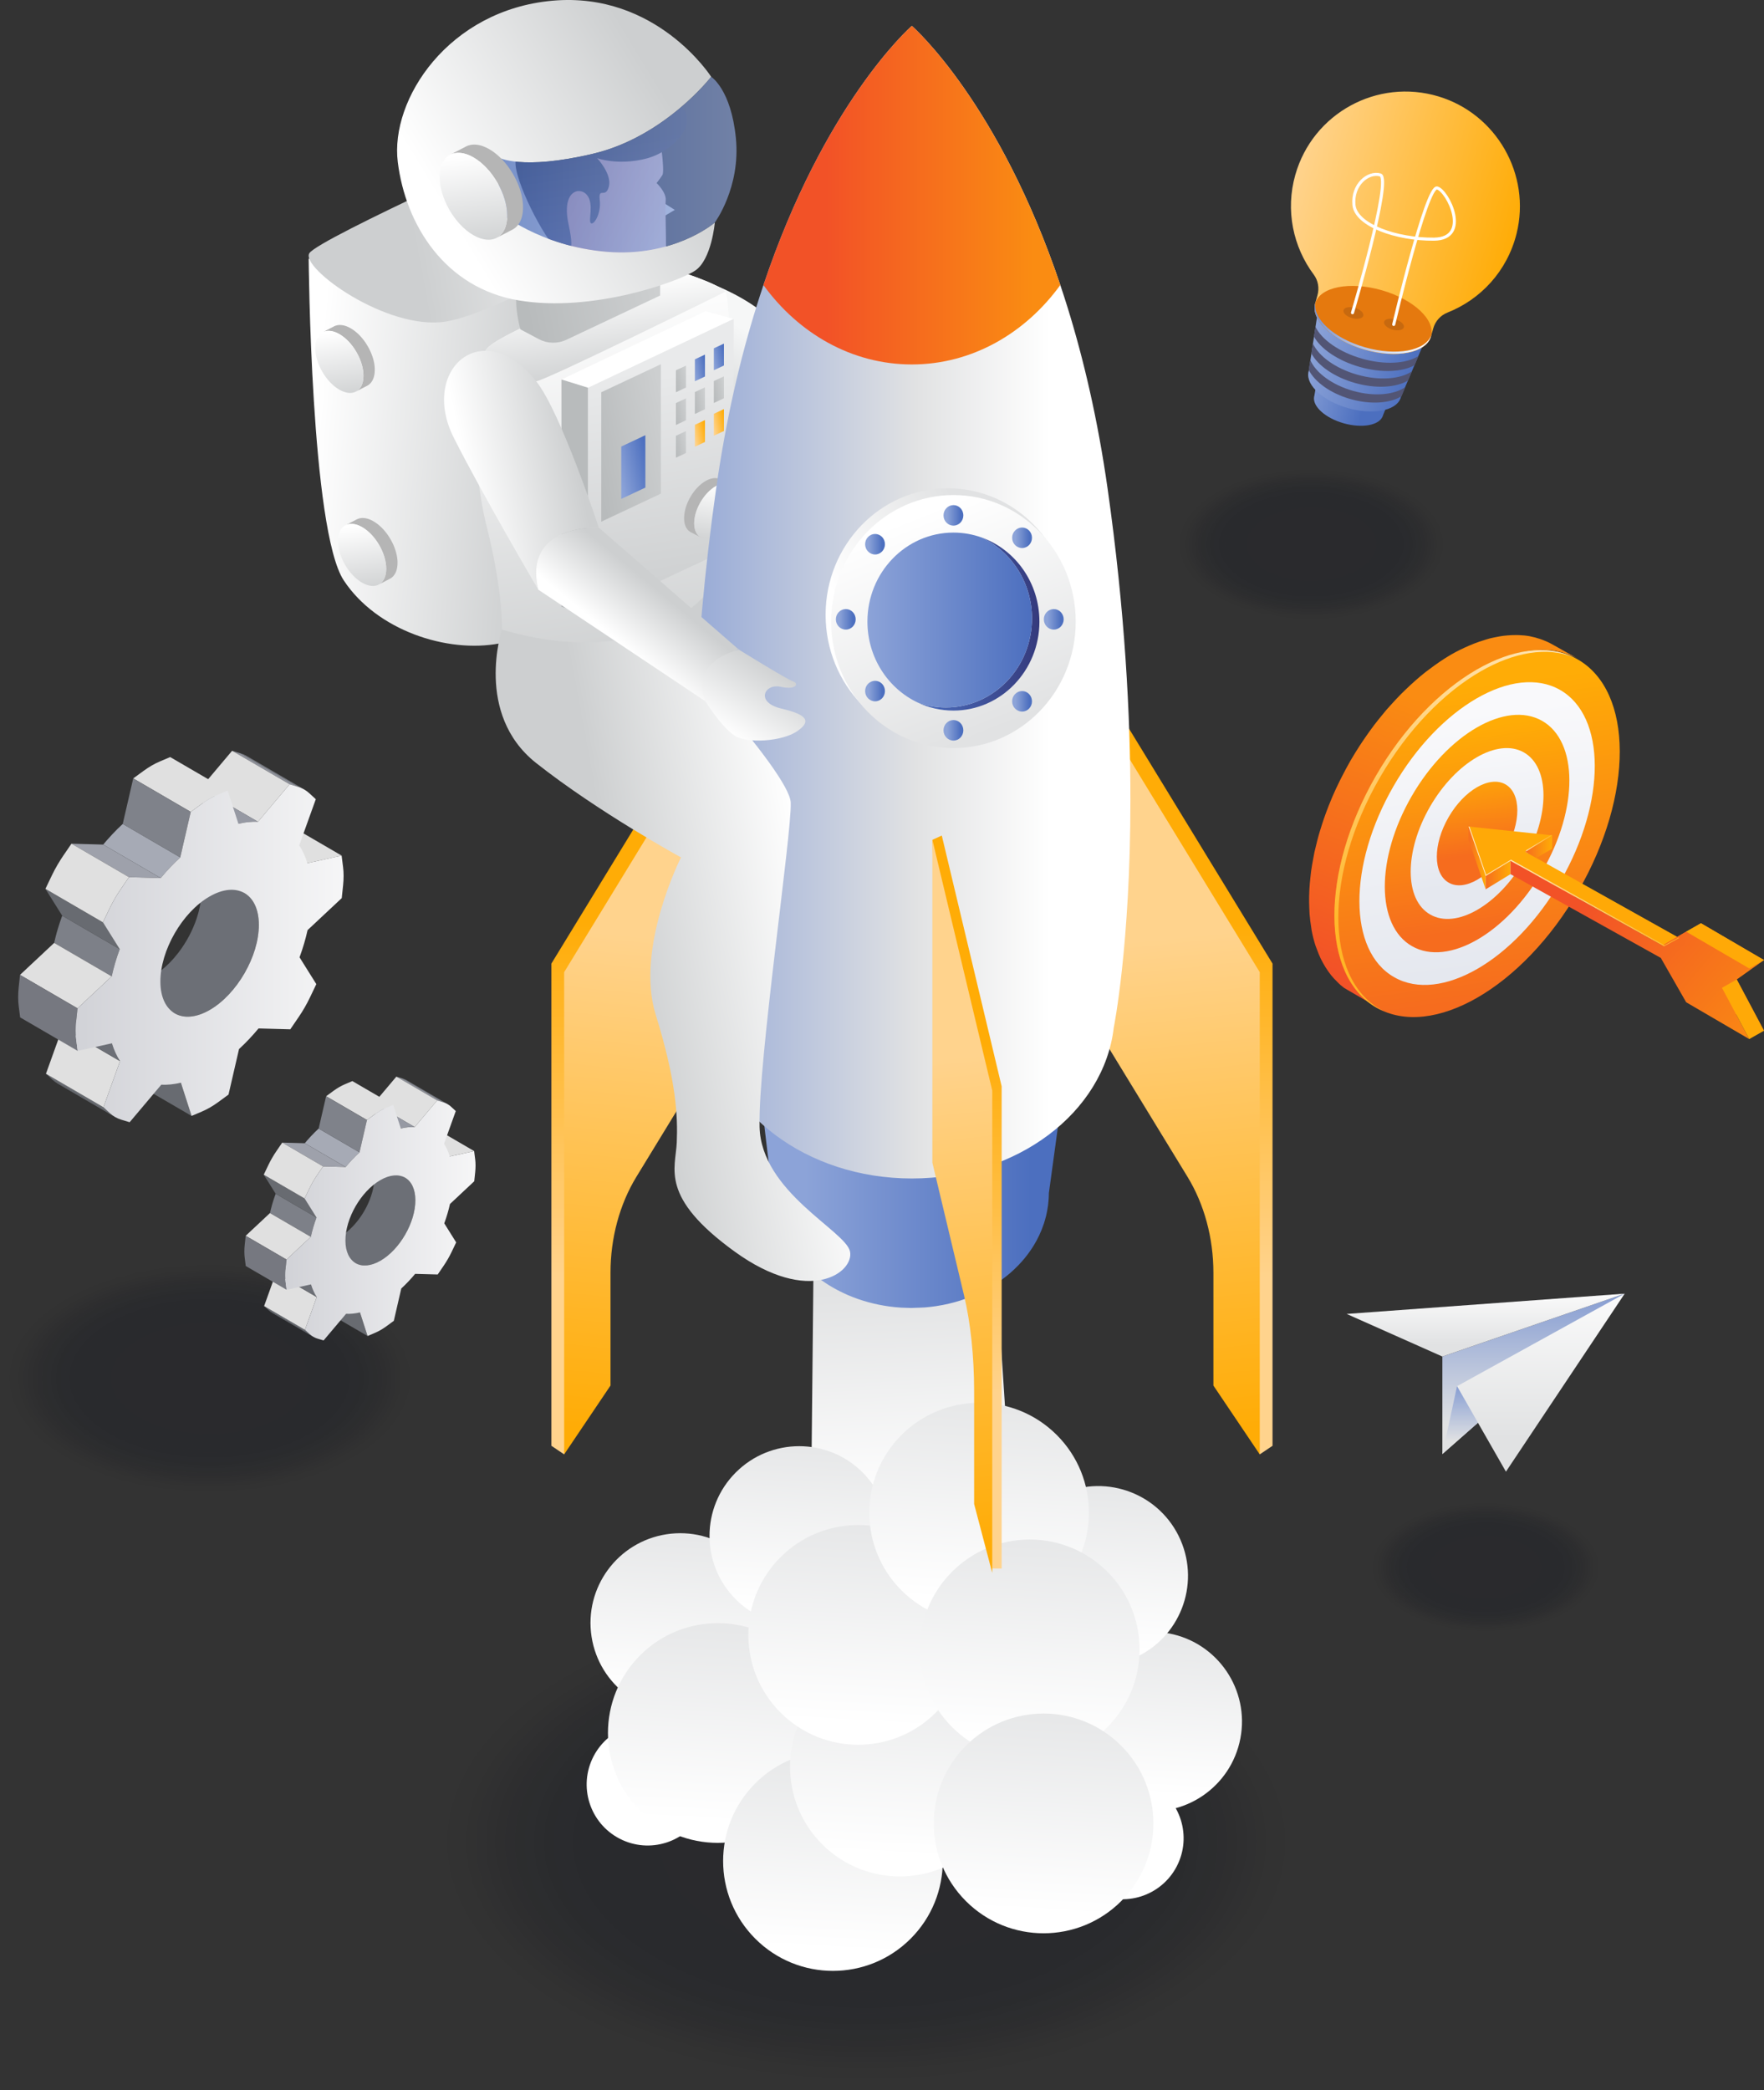 <?xml version="1.0" encoding="UTF-8"?><svg id="Layer_4" xmlns="http://www.w3.org/2000/svg" xmlns:xlink="http://www.w3.org/1999/xlink" viewBox="0 0 1721.79 2039.42"><rect x="0" y="0" width="1721.79" height="2039.42" fill="#333333" stroke="none"/><defs><style>.cls-1{fill:url(#linear-gradient-75);}.cls-2{fill:#525575;}.cls-3{fill:url(#linear-gradient-2);}.cls-4{opacity:.11;}.cls-4,.cls-5,.cls-6,.cls-7,.cls-8,.cls-9,.cls-10,.cls-11,.cls-12,.cls-13,.cls-14,.cls-15,.cls-16,.cls-17,.cls-18,.cls-19,.cls-20,.cls-21,.cls-22,.cls-23,.cls-24,.cls-25,.cls-26,.cls-27,.cls-28,.cls-29,.cls-30,.cls-31{fill:#040716;}.cls-32{fill:url(#linear-gradient-51);}.cls-33{fill:#b8bbbc;}.cls-34{fill:#fff;}.cls-5{opacity:.06;}.cls-35{fill:url(#linear-gradient-17);}.cls-36{fill:url(#linear-gradient-87);}.cls-37{fill:url(#linear-gradient-92);}.cls-38{fill:url(#linear-gradient-80);}.cls-39{fill:url(#linear-gradient-43);}.cls-6{opacity:.56;}.cls-7{opacity:.43;}.cls-40{fill:url(#linear-gradient-15);}.cls-41{fill:url(#linear-gradient-58);}.cls-42{fill:#9ea1ab;}.cls-43{fill:url(#linear-gradient-69);}.cls-44{fill:url(#linear-gradient-81);}.cls-45{fill:url(#linear-gradient-18);}.cls-46{fill:url(#linear-gradient-56);}.cls-47{fill:url(#linear-gradient-40);}.cls-48{fill:url(#linear-gradient-52);}.cls-49{fill:url(#linear-gradient-28);}.cls-50{fill:url(#linear-gradient-14);}.cls-51{fill:url(#linear-gradient-36);}.cls-52{fill:url(#linear-gradient-78);}.cls-53{fill:url(#linear-gradient-20);}.cls-54{fill:url(#linear-gradient-6);}.cls-55{fill:#7d8088;}.cls-56{clip-path:url(#clippath-2);}.cls-57{fill:url(#linear-gradient-53);}.cls-58{fill:#6c6f76;}.cls-59{isolation:isolate;}.cls-8{opacity:.52;}.cls-9{opacity:.04;}.cls-60{opacity:.2;}.cls-61{fill:url(#linear-gradient-91);}.cls-62{fill:url(#linear-gradient-60);}.cls-10{opacity:.24;}.cls-63{fill:url(#linear-gradient-84);}.cls-64{fill:#767880;}.cls-65{fill:url(#linear-gradient-35);}.cls-66{fill:url(#linear-gradient-48);}.cls-67{fill:#898d95;}.cls-68{fill:url(#linear-gradient-32);}.cls-69{fill:#e0e0e0;}.cls-70{fill:url(#linear-gradient-11);}.cls-71{fill:url(#linear-gradient-50);}.cls-72{fill:#7f828a;}.cls-73{fill:url(#linear-gradient-63);}.cls-74{fill:url(#linear-gradient-67);}.cls-75{fill:url(#linear-gradient-86);}.cls-76{fill:url(#linear-gradient-39);}.cls-11{opacity:.37;}.cls-77{clip-path:url(#clippath-1);}.cls-78{clip-path:url(#clippath-4);}.cls-79{fill:url(#linear-gradient-10);}.cls-80{fill:#81848c;}.cls-81{fill:url(#linear-gradient-59);}.cls-12{opacity:.34;}.cls-13{opacity:.3;}.cls-14{opacity:0;}.cls-15{opacity:.32;}.cls-16{opacity:.49;}.cls-82{fill:url(#linear-gradient-49);}.cls-83{fill:url(#linear-gradient-37);}.cls-84{fill:url(#linear-gradient-82);}.cls-17{opacity:.41;}.cls-85{fill:url(#linear-gradient-16);}.cls-86{fill:#9699a3;}.cls-87{fill:url(#linear-gradient-31);}.cls-18{opacity:.47;}.cls-88{fill:url(#linear-gradient-85);}.cls-89{fill:url(#linear-gradient-61);}.cls-90{fill:url(#linear-gradient-68);}.cls-91{fill:url(#linear-gradient-62);}.cls-92{fill:url(#linear-gradient-41);}.cls-93{fill:url(#linear-gradient-76);}.cls-94{fill:url(#linear-gradient-21);}.cls-95{fill:url(#linear-gradient-72);}.cls-19{opacity:.13;}.cls-96{fill:url(#linear-gradient-25);}.cls-97{fill:url(#linear-gradient-89);}.cls-20{opacity:.17;}.cls-98{fill:url(#linear-gradient-5);}.cls-99{fill:url(#linear-gradient-64);}.cls-100{fill:#b25d10;}.cls-100,.cls-24{opacity:.58;}.cls-101{fill:url(#linear-gradient-83);}.cls-102{fill:url(#linear-gradient-54);}.cls-103{fill:url(#linear-gradient-45);}.cls-104{fill:url(#linear-gradient-55);}.cls-105{clip-path:url(#clippath);}.cls-106{fill:url(#linear-gradient-34);}.cls-107{fill:url(#linear-gradient-65);}.cls-108{fill:url(#linear-gradient-70);}.cls-109{fill:#858891;}.cls-21{opacity:.21;}.cls-22{opacity:.15;}.cls-110,.cls-111{fill:none;}.cls-23{opacity:.26;}.cls-112{fill:#686b71;}.cls-113{fill:url(#linear-gradient-79);}.cls-114{fill:url(#linear-gradient-88);}.cls-115{clip-path:url(#clippath-3);}.cls-116{fill:url(#linear-gradient-7);}.cls-117{fill:url(#linear-gradient-66);}.cls-25{opacity:.02;}.cls-118{fill:url(#linear-gradient-24);}.cls-119{fill:url(#linear-gradient-73);}.cls-120{fill:url(#linear-gradient-9);}.cls-121{fill:url(#linear-gradient-22);}.cls-122{fill:url(#linear-gradient-74);}.cls-123{fill:url(#linear-gradient-42);}.cls-26{opacity:.45;}.cls-124{fill:url(#linear-gradient-3);}.cls-125{clip-path:url(#clippath-5);}.cls-126{fill:#a6aab5;}.cls-127{fill:url(#linear-gradient);}.cls-128{fill:#b5b5b5;}.cls-129{fill:url(#linear-gradient-27);}.cls-130{fill:#e5790e;}.cls-131{fill:url(#linear-gradient-38);}.cls-132{fill:#f35825;}.cls-133{fill:url(#linear-gradient-29);}.cls-134{fill:url(#linear-gradient-30);}.cls-135{fill:#8e919a;}.cls-136{fill:url(#linear-gradient-33);opacity:.7;}.cls-27{opacity:.54;}.cls-137{fill:url(#linear-gradient-23);}.cls-138{fill:url(#linear-gradient-19);}.cls-28{opacity:.28;}.cls-29{opacity:.39;}.cls-139{fill:url(#linear-gradient-71);}.cls-140{fill:url(#linear-gradient-4);}.cls-141{fill:url(#linear-gradient-77);}.cls-30{opacity:.09;}.cls-142{fill:url(#linear-gradient-8);}.cls-31{opacity:.19;}.cls-143{fill:url(#linear-gradient-90);}.cls-144{fill:url(#linear-gradient-44);}.cls-145{fill:url(#linear-gradient-57);}.cls-146{fill:url(#linear-gradient-47);}.cls-147{fill:url(#linear-gradient-46);}.cls-148{fill:#ffa907;}.cls-149{fill:url(#linear-gradient-12);}.cls-150{fill:url(#linear-gradient-13);}.cls-151{fill:url(#linear-gradient-26);}.cls-111{stroke:#fff;stroke-linecap:round;stroke-linejoin:round;stroke-width:3px;}</style><linearGradient id="linear-gradient" x1="3720.66" y1="1104.19" x2="3789.66" y2="1102.88" gradientTransform="translate(5216.05 340.44) rotate(-164.11) scale(1 -1)" gradientUnits="userSpaceOnUse"><stop offset="0" stop-color="#4c6fbf"/><stop offset="1" stop-color="#8ca3d8"/></linearGradient><linearGradient id="linear-gradient-2" x1="3682.11" y1="1085.03" x2="3788.78" y2="1085.03" xlink:href="#linear-gradient"/><linearGradient id="linear-gradient-3" x1="3623.71" y1="935.45" x2="3847.18" y2="935.45" gradientTransform="translate(5216.05 340.44) rotate(-164.11) scale(1 -1)" gradientUnits="userSpaceOnUse"><stop offset="0" stop-color="#ffac06"/><stop offset="1" stop-color="#ffd38d"/></linearGradient><linearGradient id="linear-gradient-4" x1="3676.67" y1="1048.47" x2="3794.21" y2="1048.47" gradientTransform="translate(5216.05 340.44) rotate(-164.11) scale(1 -1)" gradientUnits="userSpaceOnUse"><stop offset="0" stop-color="#fff"/><stop offset="1" stop-color="#7590cf"/></linearGradient><clipPath id="clippath"><path class="cls-110" d="M305.66,1304.29l-39.86-23.2c-1.27-.74-2.47-1.62-3.57-2.64l39.86,23.2c1.1,1.02,2.3,1.9,3.57,2.64Z"/></clipPath><clipPath id="clippath-1"><path class="cls-110" d="M397.03,1054.14l39.86,23.2c-1.37-.8-2.84-1.43-4.39-1.9l-39.86-23.2c1.55,.46,3.02,1.1,4.39,1.9Z"/></clipPath><clipPath id="clippath-2"><path class="cls-110" d="M309.15,1265.61l-39.86-23.2c-2.33-3.58-4.23-7.71-5.66-12.36l39.86,23.2c1.42,4.65,3.32,8.78,5.66,12.36Z"/></clipPath><linearGradient id="linear-gradient-5" x1="278.38" y1="1190.82" x2="464.17" y2="1190.82" gradientTransform="matrix(1, 0, 0, 1, 0, 0)" gradientUnits="userSpaceOnUse"><stop offset="0" stop-color="#d1d2d7"/><stop offset="1" stop-color="#f6f6f7"/></linearGradient><clipPath id="clippath-3"><path class="cls-110" d="M112.23,1089.86l-56.12-32.66c-1.79-1.04-3.47-2.28-5.02-3.72l56.12,32.66c1.55,1.43,3.23,2.67,5.02,3.72Z"/></clipPath><clipPath id="clippath-4"><path class="cls-110" d="M240.87,737.69l56.12,32.66c-1.93-1.12-4-2.02-6.18-2.67l-56.12-32.66c2.18,.65,4.25,1.54,6.18,2.67Z"/></clipPath><clipPath id="clippath-5"><path class="cls-110" d="M117.15,1035.39l-56.12-32.66c-3.28-5.04-5.96-10.85-7.96-17.41l56.12,32.66c2,6.55,4.68,12.37,7.96,17.41Z"/></clipPath><linearGradient id="linear-gradient-6" x1="73.83" y1="930.11" x2="335.38" y2="930.11" xlink:href="#linear-gradient-5"/><linearGradient id="linear-gradient-7" x1="1807.47" y1="-336.91" x2="1428.26" y2="-117.59" gradientTransform="translate(297.38 2790.18) rotate(-62.61)" gradientUnits="userSpaceOnUse"><stop offset="0" stop-color="#c2c4c6"/><stop offset="1" stop-color="#fff"/></linearGradient><linearGradient id="linear-gradient-8" x1="1158.08" y1="-183.4" x2="1014.79" y2="-96.64" gradientTransform="translate(24.44 2458.29) rotate(-46.76)" gradientUnits="userSpaceOnUse"><stop offset="0" stop-color="#e5e6e7"/><stop offset="1" stop-color="#fff"/></linearGradient><linearGradient id="linear-gradient-9" x1="1293.79" y1="-135.69" x2="1150.5" y2="-48.94" gradientTransform="translate(-394.92 1804.23) rotate(-10.54)" xlink:href="#linear-gradient-8"/><linearGradient id="linear-gradient-10" x1="1339.43" y1="251.01" x2="1196.14" y2="337.77" gradientTransform="translate(92.78 902) rotate(23.53)" xlink:href="#linear-gradient-8"/><linearGradient id="linear-gradient-11" x1="1426.97" y1="127.03" x2="1283.68" y2="213.79" gradientTransform="translate(-163.23 2096.48) rotate(-31.85)" xlink:href="#linear-gradient-8"/><linearGradient id="linear-gradient-12" x1="1108.85" y1="-103.64" x2="933.37" y2="2.6" gradientTransform="translate(-282.22 1916.76) rotate(-10.54)" xlink:href="#linear-gradient-8"/><linearGradient id="linear-gradient-13" x1="1069.46" y1="59.74" x2="893.99" y2="165.98" gradientTransform="translate(-160.95 1873.86) rotate(-10.54)" xlink:href="#linear-gradient-8"/><linearGradient id="linear-gradient-14" x1="1182.38" y1="61.42" x2="1006.9" y2="167.66" gradientTransform="translate(-206.98 1800.7) rotate(-10.54)" xlink:href="#linear-gradient-8"/><linearGradient id="linear-gradient-15" x1="1265.32" y1="-44.82" x2="1089.84" y2="61.42" gradientTransform="translate(-309.77 1791.82) rotate(-10.54)" xlink:href="#linear-gradient-8"/><linearGradient id="linear-gradient-16" x1="1430.44" y1="-14.97" x2="1254.97" y2="91.27" gradientTransform="translate(-359.51 1673.41) rotate(-10.54)" xlink:href="#linear-gradient-8"/><linearGradient id="linear-gradient-17" x1="1348.4" y1="101.26" x2="1172.92" y2="207.5" gradientTransform="translate(165.32 2545.58) rotate(-55.54)" xlink:href="#linear-gradient-8"/><linearGradient id="linear-gradient-18" x1="1216.04" y1="208.46" x2="1040.56" y2="314.7" gradientTransform="translate(-126.69 1717.75) rotate(-10.54)" xlink:href="#linear-gradient-8"/><linearGradient id="linear-gradient-19" x1="517.78" y1="448.74" x2="305.26" y2="430.26" gradientTransform="matrix(1, 0, 0, 1, 0, 0)" gradientUnits="userSpaceOnUse"><stop offset="0" stop-color="#cdcfd0"/><stop offset="1" stop-color="#fff"/></linearGradient><linearGradient id="linear-gradient-20" x1="404.25" y1="237.52" x2="658.75" y2="190.03" xlink:href="#linear-gradient-19"/><linearGradient id="linear-gradient-21" x1="345.61" y1="579.37" x2="335.39" y2="512.17" gradientTransform="translate(13.61)" xlink:href="#linear-gradient-19"/><linearGradient id="linear-gradient-22" x1="323.41" y1="391.05" x2="313.18" y2="323.85" gradientTransform="translate(13.61)" xlink:href="#linear-gradient-19"/><linearGradient id="linear-gradient-23" x1="747.7" y1="754" x2="962.25" y2="713.97" xlink:href="#linear-gradient-19"/><linearGradient id="linear-gradient-24" x1="722.32" y1="435.6" x2="772.95" y2="348.36" gradientTransform="matrix(1, 0, 0, 1, 0, 0)" gradientUnits="userSpaceOnUse"><stop offset="0" stop-color="#cdcfd0"/><stop offset="1" stop-color="#f6f7f7"/></linearGradient><linearGradient id="linear-gradient-25" x1="818.28" y1="380" x2="887.41" y2="412.45" xlink:href="#linear-gradient-19"/><linearGradient id="linear-gradient-26" x1="630.68" y1="658.68" x2="574.17" y2="287.34" xlink:href="#linear-gradient-19"/><linearGradient id="linear-gradient-27" x1="597.65" y1="370.05" x2="583.51" y2="277.18" xlink:href="#linear-gradient-19"/><linearGradient id="linear-gradient-28" x1="640.86" y1="279.87" x2="514.13" y2="305.41" gradientTransform="matrix(1, 0, 0, 1, 0, 0)" gradientUnits="userSpaceOnUse"><stop offset="0" stop-color="#cdcfd0"/><stop offset="1" stop-color="#b8bbbc"/></linearGradient><linearGradient id="linear-gradient-29" x1="717.23" y1="235.34" x2="802.99" y2="250.57" gradientTransform="translate(-167.32)" gradientUnits="userSpaceOnUse"><stop offset="0" stop-color="#edaeae"/><stop offset="1" stop-color="#ffe9e9"/></linearGradient><linearGradient id="linear-gradient-30" x1="760.78" y1="192.41" x2="852.61" y2="244.89" gradientTransform="translate(-213.24 35.73) rotate(-4.31)" xlink:href="#linear-gradient-29"/><linearGradient id="linear-gradient-31" x1="796.58" y1="256.25" x2="790.27" y2="163.97" gradientTransform="translate(-213.24 35.73) rotate(-4.31)" gradientUnits="userSpaceOnUse"><stop offset="0" stop-color="#525575"/><stop offset="1" stop-color="#2b2e3d"/></linearGradient><linearGradient id="linear-gradient-32" x1="706.39" y1="62.68" x2="443.99" y2="221.54" gradientTransform="matrix(1, 0, 0, 1, 0, 0)" gradientUnits="userSpaceOnUse"><stop offset=".21" stop-color="#cdcfd0"/><stop offset="1" stop-color="#fff"/></linearGradient><linearGradient id="linear-gradient-33" x1="486.63" y1="160.6" x2="718.88" y2="160.6" gradientTransform="matrix(1, 0, 0, 1, 0, 0)" xlink:href="#linear-gradient"/><linearGradient id="linear-gradient-34" x1="470.17" y1="244.62" x2="455.85" y2="150.52" xlink:href="#linear-gradient-19"/><linearGradient id="linear-gradient-35" x1="707.07" y1="547.67" x2="556.62" y2="577.99" xlink:href="#linear-gradient-19"/><linearGradient id="linear-gradient-36" x1="664.16" y1="579.81" x2="630.38" y2="360.23" gradientTransform="matrix(1, 0, 0, 1, 0, 0)" gradientUnits="userSpaceOnUse"><stop offset="0" stop-color="#cdcfd0"/><stop offset="1" stop-color="#e9eaeb"/></linearGradient><linearGradient id="linear-gradient-37" x1="653.12" y1="424.71" x2="578.61" y2="439.73" xlink:href="#linear-gradient-28"/><linearGradient id="linear-gradient-38" x1="633.18" y1="452.7" x2="603.02" y2="458.78" gradientTransform="matrix(1, 0, 0, 1, 0, 0)" xlink:href="#linear-gradient"/><linearGradient id="linear-gradient-39" x1="670.97" y1="368.46" x2="658.35" y2="371" xlink:href="#linear-gradient-28"/><linearGradient id="linear-gradient-40" x1="689.46" y1="357.72" x2="676.85" y2="360.26" gradientTransform="matrix(1, 0, 0, 1, 0, 0)" xlink:href="#linear-gradient"/><linearGradient id="linear-gradient-41" x1="707.96" y1="346.99" x2="695.34" y2="349.53" gradientTransform="matrix(1, 0, 0, 1, 0, 0)" xlink:href="#linear-gradient"/><linearGradient id="linear-gradient-42" x1="670.97" y1="400.4" x2="658.35" y2="402.94" xlink:href="#linear-gradient-28"/><linearGradient id="linear-gradient-43" x1="689.46" y1="389.67" x2="676.85" y2="392.21" xlink:href="#linear-gradient-28"/><linearGradient id="linear-gradient-44" x1="707.96" y1="378.94" x2="695.34" y2="381.48" xlink:href="#linear-gradient-28"/><linearGradient id="linear-gradient-45" x1="670.97" y1="432.35" x2="658.35" y2="434.89" xlink:href="#linear-gradient-28"/><linearGradient id="linear-gradient-46" x1="689.46" y1="421.62" x2="676.85" y2="424.16" gradientTransform="matrix(1, 0, 0, 1, 0, 0)" xlink:href="#linear-gradient-3"/><linearGradient id="linear-gradient-47" x1="707.96" y1="410.88" x2="695.34" y2="413.42" gradientTransform="matrix(1, 0, 0, 1, 0, 0)" xlink:href="#linear-gradient-3"/><linearGradient id="linear-gradient-48" x1="3615.87" y1="532.4" x2="3606.75" y2="472.47" gradientTransform="translate(4309.32) rotate(-180) scale(1 -1)" xlink:href="#linear-gradient-19"/><linearGradient id="linear-gradient-49" x1="885.59" y1="183.02" x2="927.8" y2="244.77" xlink:href="#linear-gradient-24"/><linearGradient id="linear-gradient-50" x1="1195.77" y1="899.66" x2="1195.77" y2="1246.3" gradientTransform="translate(2356.84) rotate(-180) scale(1 -1)" xlink:href="#linear-gradient-3"/><linearGradient id="linear-gradient-51" x1="1160.25" y1="1395.56" x2="1209.05" y2="914.27" gradientTransform="translate(2356.84) rotate(-180) scale(1 -1)" xlink:href="#linear-gradient-3"/><linearGradient id="linear-gradient-52" x1="1006.55" y1="1122.52" x2="785.65" y2="1122.52" gradientTransform="matrix(1, 0, 0, 1, 0, 0)" xlink:href="#linear-gradient"/><linearGradient id="linear-gradient-53" x1="1099.11" y1="587.57" x2="688.62" y2="587.57" gradientTransform="matrix(1, 0, 0, 1, 0, 0)" gradientUnits="userSpaceOnUse"><stop offset=".18" stop-color="#fff"/><stop offset=".5" stop-color="#e1e2e3"/><stop offset="1" stop-color="#9badd7"/></linearGradient><linearGradient id="linear-gradient-54" x1="1008.91" y1="190.43" x2="806.56" y2="190.43" gradientTransform="matrix(1, 0, 0, 1, 0, 0)" gradientUnits="userSpaceOnUse"><stop offset="0" stop-color="#fa8c12"/><stop offset="1" stop-color="#f25227"/></linearGradient><linearGradient id="linear-gradient-55" x1="619.18" y1="899.66" x2="619.18" y2="1246.3" gradientTransform="matrix(1, 0, 0, 1, 0, 0)" xlink:href="#linear-gradient-3"/><linearGradient id="linear-gradient-56" x1="583.66" y1="1395.56" x2="632.46" y2="914.27" gradientTransform="matrix(1, 0, 0, 1, 0, 0)" xlink:href="#linear-gradient-3"/><linearGradient id="linear-gradient-57" x1="1412.97" y1="1017.06" x2="1412.97" y2="1359.68" gradientTransform="translate(2356.84) rotate(-180) scale(1 -1)" xlink:href="#linear-gradient-3"/><linearGradient id="linear-gradient-58" x1="1376.24" y1="1506.9" x2="1424.41" y2="1031.69" gradientTransform="translate(2356.84) rotate(-180) scale(1 -1)" xlink:href="#linear-gradient-3"/><linearGradient id="linear-gradient-59" x1="845.2" y1="641.7" x2="976.54" y2="573.03" gradientTransform="matrix(1, 0, 0, 1, 0, 0)" gradientUnits="userSpaceOnUse"><stop offset="0" stop-color="#fff"/><stop offset="1" stop-color="#e1e2e3"/></linearGradient><linearGradient id="linear-gradient-60" x1="890.02" y1="504.67" x2="972.69" y2="712" xlink:href="#linear-gradient-59"/><linearGradient id="linear-gradient-61" x1="895.92" y1="608.92" x2="1014.55" y2="608.92" gradientTransform="matrix(1, 0, 0, 1, 0, 0)" gradientUnits="userSpaceOnUse"><stop offset="0" stop-color="#4c6fbf"/><stop offset="1" stop-color="#353a7c"/></linearGradient><linearGradient id="linear-gradient-62" x1="1007.29" y1="604.99" x2="846.65" y2="604.99" gradientTransform="matrix(1, 0, 0, 1, 0, 0)" xlink:href="#linear-gradient"/><linearGradient id="linear-gradient-63" x1="937.65" y1="502.86" x2="924.27" y2="502.86" gradientTransform="matrix(1, 0, 0, 1, 0, 0)" xlink:href="#linear-gradient"/><linearGradient id="linear-gradient-64" x1="937.65" y1="712.6" x2="924.27" y2="712.6" gradientTransform="matrix(1, 0, 0, 1, 0, 0)" xlink:href="#linear-gradient"/><linearGradient id="linear-gradient-65" x1="832.57" y1="604.31" x2="819.19" y2="604.31" gradientTransform="matrix(1, 0, 0, 1, 0, 0)" xlink:href="#linear-gradient"/><linearGradient id="linear-gradient-66" x1="1035.57" y1="604.31" x2="1022.19" y2="604.31" gradientTransform="matrix(1, 0, 0, 1, 0, 0)" xlink:href="#linear-gradient"/><linearGradient id="linear-gradient-67" x1="1004.64" y1="524.74" x2="991.26" y2="524.74" gradientTransform="matrix(1, 0, 0, 1, 0, 0)" xlink:href="#linear-gradient"/><linearGradient id="linear-gradient-68" x1="861.14" y1="531.02" x2="847.76" y2="531.02" gradientTransform="matrix(1, 0, 0, 1, 0, 0)" xlink:href="#linear-gradient"/><linearGradient id="linear-gradient-69" x1="1004.64" y1="684.31" x2="991.26" y2="684.31" gradientTransform="matrix(1, 0, 0, 1, 0, 0)" xlink:href="#linear-gradient"/><linearGradient id="linear-gradient-70" x1="861.14" y1="674.3" x2="847.76" y2="674.3" gradientTransform="matrix(1, 0, 0, 1, 0, 0)" xlink:href="#linear-gradient"/><linearGradient id="linear-gradient-71" x1="562.11" y1="445.86" x2="455.69" y2="467.3" xlink:href="#linear-gradient-19"/><linearGradient id="linear-gradient-72" x1="610.7" y1="938.11" x2="796.48" y2="903.45" xlink:href="#linear-gradient-19"/><linearGradient id="linear-gradient-73" x1="639.42" y1="573.65" x2="599.13" y2="622.14" xlink:href="#linear-gradient-19"/><linearGradient id="linear-gradient-74" x1="757.42" y1="649.11" x2="713.43" y2="718.24" xlink:href="#linear-gradient-19"/><linearGradient id="linear-gradient-75" x1="1321.94" y1="1237.6" x2="1321.94" y2="1389.77" gradientTransform="translate(2818.78) rotate(-180) scale(1 -1)" gradientUnits="userSpaceOnUse"><stop offset="0" stop-color="#7590cf"/><stop offset="1" stop-color="#e1e2e3"/></linearGradient><linearGradient id="linear-gradient-76" x1="1314.78" y1="1234.89" x2="1314.78" y2="1403.77" gradientTransform="translate(2818.78) rotate(-180) scale(1 -1)" xlink:href="#linear-gradient-59"/><linearGradient id="linear-gradient-77" x1="1368.65" y1="1252.59" x2="1368.65" y2="1312.25" gradientTransform="translate(2818.78) rotate(-180) scale(1 -1)" xlink:href="#linear-gradient-59"/><linearGradient id="linear-gradient-78" x1="1393.56" y1="1342.13" x2="1393.56" y2="1406.5" xlink:href="#linear-gradient-75"/><linearGradient id="linear-gradient-79" x1="165.21" y1="696.93" x2="263.04" y2="956.95" gradientTransform="translate(1590.79) rotate(-180) scale(1 -1)" xlink:href="#linear-gradient-54"/><linearGradient id="linear-gradient-80" x1="167.5" y1="670.6" x2="128.33" y2="973.64" gradientTransform="translate(1590.79) rotate(-180) scale(1 -1)" gradientUnits="userSpaceOnUse"><stop offset="0" stop-color="#ffac06"/><stop offset="1" stop-color="#f66c1e"/></linearGradient><linearGradient id="linear-gradient-81" x1="164.26" y1="695.6" x2="131.95" y2="945.56" gradientTransform="translate(1590.79) rotate(-180) scale(1 -1)" gradientUnits="userSpaceOnUse"><stop offset="0" stop-color="#f9f9fb"/><stop offset="1" stop-color="#e5e8ef"/></linearGradient><linearGradient id="linear-gradient-82" x1="-252.94" y1="2489.23" x2="-285.25" y2="2739.21" gradientTransform="translate(1231.46 -1231.02) rotate(179.99) scale(.78 -.78) skewX(.01)" xlink:href="#linear-gradient-80"/><linearGradient id="linear-gradient-83" x1="-1007.61" y1="5730.57" x2="-1039.92" y2="5980.55" gradientTransform="translate(864.66 -2485.92) rotate(179.96) scale(.56 -.56) skewX(.04)" xlink:href="#linear-gradient-81"/><linearGradient id="linear-gradient-84" x1="-1013.61" y1="5776.93" x2="-1033.2" y2="5928.49" gradientTransform="translate(864.66 -2485.92) rotate(179.96) scale(.56 -.56) skewX(.04)" xlink:href="#linear-gradient-80"/><linearGradient id="linear-gradient-85" x1="238.06" y1="932.42" x2="94.18" y2="533.73" gradientTransform="translate(1590.79) rotate(-180) scale(1 -1)" gradientUnits="userSpaceOnUse"><stop offset="0" stop-color="#ffb626"/><stop offset="1" stop-color="#ffefd5"/></linearGradient><linearGradient id="linear-gradient-86" x1="-7.08" y1="833.47" x2="-30.35" y2="1013.49" xlink:href="#linear-gradient-80"/><linearGradient id="linear-gradient-87" x1="140.66" y1="837.12" x2="157.36" y2="837.12" xlink:href="#linear-gradient-80"/><linearGradient id="linear-gradient-88" x1="75.8" y1="826.1" x2="102.03" y2="826.1" xlink:href="#linear-gradient-80"/><linearGradient id="linear-gradient-89" x1="116.44" y1="853.81" x2="140.66" y2="853.81" xlink:href="#linear-gradient-80"/><linearGradient id="linear-gradient-90" x1="-138.98" y1="1015.55" x2="33.81" y2="870.49" gradientTransform="translate(1590.79) rotate(-180) scale(1 -1)" xlink:href="#linear-gradient-54"/><linearGradient id="linear-gradient-91" x1="75.8" y1="822.67" x2="101.58" y2="822.67" xlink:href="#linear-gradient-85"/><linearGradient id="linear-gradient-92" x1="-48.21" y1="864.92" x2="157.36" y2="864.92" xlink:href="#linear-gradient-85"/></defs><g class="cls-60"><ellipse class="cls-14" cx="845.49" cy="1797.26" rx="428.06" ry="242.16"/><ellipse class="cls-25" cx="845.49" cy="1797.26" rx="418.62" ry="236.82"/><ellipse class="cls-9" cx="845.49" cy="1797.26" rx="409.18" ry="231.48"/><ellipse class="cls-5" cx="845.49" cy="1797.26" rx="399.74" ry="226.14"/><ellipse class="cls-30" cx="845.49" cy="1797.26" rx="390.3" ry="220.8"/><ellipse class="cls-4" cx="845.49" cy="1797.26" rx="380.86" ry="215.46"/><ellipse class="cls-19" cx="845.49" cy="1797.26" rx="371.42" ry="210.12"/><ellipse class="cls-22" cx="845.49" cy="1797.26" rx="361.99" ry="204.78"/><ellipse class="cls-20" cx="845.49" cy="1797.26" rx="352.55" ry="199.44"/><ellipse class="cls-31" cx="845.49" cy="1797.26" rx="343.11" ry="194.1"/><ellipse class="cls-21" cx="845.49" cy="1797.26" rx="333.67" ry="188.76"/><ellipse class="cls-10" cx="845.49" cy="1797.26" rx="324.23" ry="183.42"/><ellipse class="cls-23" cx="845.49" cy="1797.26" rx="314.79" ry="178.08"/><ellipse class="cls-28" cx="845.49" cy="1797.26" rx="305.35" ry="172.74"/><ellipse class="cls-13" cx="845.49" cy="1797.26" rx="295.91" ry="167.4"/><ellipse class="cls-15" cx="845.49" cy="1797.26" rx="286.47" ry="162.06"/><ellipse class="cls-12" cx="845.49" cy="1797.26" rx="277.03" ry="156.72"/><ellipse class="cls-11" cx="845.49" cy="1797.26" rx="267.59" ry="151.38"/><ellipse class="cls-29" cx="845.49" cy="1797.26" rx="258.15" ry="146.04"/><ellipse class="cls-17" cx="845.49" cy="1797.26" rx="248.71" ry="140.7"/><ellipse class="cls-7" cx="845.49" cy="1797.26" rx="239.27" ry="135.36"/><ellipse class="cls-26" cx="845.49" cy="1797.26" rx="229.83" ry="130.02"/><ellipse class="cls-18" cx="845.49" cy="1797.26" rx="220.39" ry="124.68"/><ellipse class="cls-16" cx="845.49" cy="1797.26" rx="210.95" ry="119.34"/><ellipse class="cls-8" cx="845.49" cy="1797.26" rx="201.51" ry="114"/><ellipse class="cls-27" cx="845.49" cy="1797.26" rx="192.07" ry="108.66"/><ellipse class="cls-6" cx="845.49" cy="1797.26" rx="182.63" ry="103.32"/><ellipse class="cls-24" cx="845.49" cy="1797.26" rx="173.19" ry="97.98"/></g><g><g><g><path class="cls-127" d="M1282.86,386.37s.01-.07,.02-.11c.01-.04,.03-.09,.04-.13l8.55-50.65,77.84,22.15-19.39,47.56s-.02,.09-.03,.14c-.01,.04-.03,.07-.04,.11l-.24,.87-.06-.02c-3.56,8.77-20.2,11.79-38.07,6.71-17.86-5.08-30.42-16.42-28.83-25.75l-.06-.02,.25-.87Z"/><path class="cls-3" d="M1277.32,362.32s0,.08-.02,.13l-.35,1.17,.08,.02c-2.12,12.51,14.71,27.73,38.68,34.55,23.97,6.82,46.29,2.75,51.08-9.01l.08,.02,.31-1.16s.04-.09,.06-.14c.02-.06,.02-.13,.04-.2l20.75-48.78c-11.8,7.38-33.35,8.7-56.08,2.23-22.74-6.47-40.39-18.95-46.51-31.45l-8.04,52.43s-.05,.11-.07,.17Z"/><path class="cls-2" d="M1327.14,358.01c-21.38-6.09-38.1-17.72-44.67-29.65l1.49-9.56c5.94,12.45,23.19,24.81,45.47,31.15,22.27,6.34,43.43,4.91,55.04-2.53l-3.76,8.91c-11.87,6.67-32.2,7.76-53.57,1.68Z"/><path class="cls-2" d="M1322.68,373.71c-20.54-5.79-36.52-17.17-42.72-28.98l1.54-9.55c5.59,12.33,22.08,24.43,43.48,30.46,21.39,6.03,41.78,4.34,53.05-3.21l-3.72,8.92c-11.51,6.79-31.1,8.14-51.63,2.35Z"/><path class="cls-2" d="M1318.21,389.41c-19.72-5.61-35-16.84-40.85-28.56l1.58-9.54c5.26,12.25,21.02,24.19,41.57,30.04,20.54,5.85,40.2,3.99,51.14-3.64l-3.67,8.93c-11.15,6.87-30.04,8.37-49.76,2.76Z"/><path class="cls-124" d="M1264.35,170.48c-9.92,34.85-2.14,70.52,17.97,97.48,4.32,5.76,5.57,13.28,3.6,20.21l-2.24,7.88c-1.24,4.34-.55,9,1.76,13.67,6.12,12.5,23.77,24.97,46.51,31.45,22.73,6.47,44.28,5.15,56.08-2.23,4.43-2.75,7.47-6.35,8.71-10.71l2.24-7.88c1.99-6.99,7.08-12.68,13.84-15.35,32.34-12.77,58.37-40.43,67.47-77.09,14.27-57.45-19.55-116.77-76.24-133.82-59.84-18.01-122.64,16.51-139.69,76.39Z"/><ellipse class="cls-130" cx="1340.2" cy="312.14" rx="30.18" ry="58.77" transform="translate(673.1 1515.69) rotate(-74.11)"/><path class="cls-100" d="M1350.99,313.91c-.78,2.74,2.9,6.2,8.22,7.71s10.27,.52,11.05-2.23c.78-2.74-2.9-6.2-8.22-7.71-5.32-1.51-10.27-.52-11.05,2.23Z"/><path class="cls-100" d="M1311.39,302.63c-.78,2.74,2.9,6.2,8.22,7.71s10.27,.52,11.05-2.23c.78-2.74-2.9-6.2-8.22-7.71s-10.27-.52-11.05,2.23Z"/><path class="cls-111" d="M1360.36,316.57s31.97-135.74,42.4-133.16c10.43,2.58,33.46,49.56-3.05,49.95s-76.35-13.65-78.17-33.41c-1.82-19.77,13.84-32.64,25.7-29.26s-27.11,134.43-27.11,134.43"/><path class="cls-140" d="M1332.57,338.94c30.49,8.68,58.86,3.35,64.41-11.84-.08,.38-.16,.76-.26,1.13-4.56,16.03-33.57,21.82-64.79,12.94-31.22-8.89-52.83-29.08-48.26-45.11,.11-.37,.24-.74,.37-1.1-3.27,15.84,18.04,35.31,48.53,43.98Z"/></g><g class="cls-60"><ellipse class="cls-14" cx="1280" cy="531.02" rx="134.66" ry="76.18"/><path class="cls-25" d="M1148.32,531.02c0,41.14,58.96,74.5,131.69,74.5,72.73,0,131.69-33.35,131.69-74.5s-58.96-74.5-131.69-74.5c-72.73,0-131.69,33.35-131.69,74.5Z"/><ellipse class="cls-9" cx="1280" cy="531.02" rx="128.72" ry="72.82"/><path class="cls-5" d="M1154.26,531.02c0,39.29,56.3,71.14,125.75,71.14,69.45,0,125.75-31.85,125.75-71.14s-56.3-71.14-125.75-71.14c-69.45,0-125.75,31.85-125.75,71.14Z"/><path class="cls-30" d="M1157.23,531.02c0,38.36,54.97,69.46,122.78,69.46,67.81,0,122.78-31.1,122.78-69.46s-54.97-69.46-122.78-69.46c-67.81,0-122.78,31.1-122.78,69.46Z"/><ellipse class="cls-4" cx="1280" cy="531.02" rx="119.81" ry="67.78"/><path class="cls-19" d="M1163.16,531.02c0,36.51,52.31,66.1,116.84,66.1,64.53,0,116.84-29.59,116.84-66.1s-52.31-66.1-116.84-66.1c-64.53,0-116.84,29.59-116.84,66.1Z"/><ellipse class="cls-22" cx="1280" cy="531.02" rx="113.87" ry="64.42"/><ellipse class="cls-20" cx="1280" cy="531.02" rx="110.9" ry="62.74"/><path class="cls-31" d="M1172.07,531.02c0,33.72,48.32,61.06,107.93,61.06s107.93-27.34,107.93-61.06-48.32-61.06-107.93-61.06c-59.61,0-107.93,27.34-107.93,61.06Z"/><ellipse class="cls-21" cx="1280" cy="531.02" rx="104.96" ry="59.38"/><path class="cls-10" d="M1178.01,531.02c0,31.87,45.66,57.7,101.99,57.7s101.99-25.83,101.99-57.7-45.66-57.7-101.99-57.7c-56.33,0-101.99,25.83-101.99,57.7Z"/><ellipse class="cls-23" cx="1280" cy="531.02" rx="99.02" ry="56.02"/><ellipse class="cls-28" cx="1280" cy="531.02" rx="96.05" ry="54.34"/><ellipse class="cls-13" cx="1280" cy="531.02" rx="93.08" ry="52.66"/><ellipse class="cls-15" cx="1280" cy="531.02" rx="90.12" ry="50.98"/><path class="cls-12" d="M1192.86,531.02c0,27.23,39.02,49.3,87.15,49.3s87.15-22.07,87.15-49.3-39.02-49.3-87.15-49.3c-48.13,0-87.15,22.07-87.15,49.3Z"/><ellipse class="cls-11" cx="1280" cy="531.02" rx="84.18" ry="47.62"/><ellipse class="cls-29" cx="1280" cy="531.02" rx="81.21" ry="45.94"/><ellipse class="cls-17" cx="1280" cy="531.02" rx="78.24" ry="44.26"/><ellipse class="cls-7" cx="1280" cy="531.02" rx="75.27" ry="42.58"/><ellipse class="cls-26" cx="1280" cy="531.02" rx="72.3" ry="40.9"/><ellipse class="cls-18" cx="1280" cy="531.02" rx="69.33" ry="39.22"/><ellipse class="cls-16" cx="1280" cy="531.02" rx="66.36" ry="37.54"/><ellipse class="cls-8" cx="1280" cy="531.02" rx="63.39" ry="35.86"/><ellipse class="cls-27" cx="1280" cy="531.02" rx="60.42" ry="34.18"/><ellipse class="cls-6" cx="1280" cy="531.02" rx="57.45" ry="32.5"/><ellipse class="cls-24" cx="1280" cy="531.02" rx="54.48" ry="30.82"/></g></g><g><g class="cls-60"><ellipse class="cls-14" cx="204.61" cy="1344.77" rx="204.61" ry="115.75"/><ellipse class="cls-25" cx="204.61" cy="1344.77" rx="200.1" ry="113.2"/><ellipse class="cls-9" cx="204.61" cy="1344.77" rx="195.58" ry="110.65"/><ellipse class="cls-5" cx="204.61" cy="1344.77" rx="191.07" ry="108.09"/><ellipse class="cls-30" cx="204.61" cy="1344.77" rx="186.56" ry="105.54"/><ellipse class="cls-4" cx="204.61" cy="1344.77" rx="182.05" ry="102.99"/><ellipse class="cls-19" cx="204.61" cy="1344.77" rx="177.54" ry="100.44"/><ellipse class="cls-22" cx="204.61" cy="1344.77" rx="173.02" ry="97.88"/><ellipse class="cls-20" cx="204.61" cy="1344.77" rx="168.51" ry="95.33"/><ellipse class="cls-31" cx="204.61" cy="1344.77" rx="164" ry="92.78"/><ellipse class="cls-21" cx="204.61" cy="1344.77" rx="159.49" ry="90.23"/><ellipse class="cls-10" cx="204.61" cy="1344.77" rx="154.98" ry="87.67"/><ellipse class="cls-23" cx="204.61" cy="1344.77" rx="150.46" ry="85.12"/><ellipse class="cls-28" cx="204.61" cy="1344.77" rx="145.95" ry="82.57"/><ellipse class="cls-13" cx="204.61" cy="1344.77" rx="141.44" ry="80.02"/><ellipse class="cls-15" cx="204.61" cy="1344.77" rx="136.93" ry="77.46"/><ellipse class="cls-12" cx="204.61" cy="1344.77" rx="132.42" ry="74.91"/><ellipse class="cls-11" cx="204.61" cy="1344.77" rx="127.9" ry="72.36"/><ellipse class="cls-29" cx="204.61" cy="1344.77" rx="123.39" ry="69.81"/><ellipse class="cls-17" cx="204.61" cy="1344.77" rx="118.88" ry="67.25"/><ellipse class="cls-7" cx="204.61" cy="1344.77" rx="114.37" ry="64.7"/><ellipse class="cls-26" cx="204.61" cy="1344.77" rx="109.86" ry="62.15"/><ellipse class="cls-18" cx="204.61" cy="1344.77" rx="105.34" ry="59.6"/><ellipse class="cls-16" cx="204.61" cy="1344.77" rx="100.83" ry="57.04"/><ellipse class="cls-8" cx="204.61" cy="1344.77" rx="96.32" ry="54.49"/><ellipse class="cls-27" cx="204.61" cy="1344.77" rx="91.81" ry="51.94"/><ellipse class="cls-6" cx="204.61" cy="1344.77" rx="87.3" ry="49.39"/><ellipse class="cls-24" cx="204.61" cy="1344.77" rx="82.78" ry="46.83"/></g><g><polygon class="cls-112" points="358.77 1303.58 318.9 1280.38 311.48 1257.35 351.34 1280.55 358.77 1303.58"/><polygon class="cls-69" points="439.07 1128.38 399.2 1105.18 422.94 1099.94 462.8 1123.14 439.07 1128.38"/><path class="cls-58" d="M404.68,1179.8c.08-.46,.14-.92,.21-1.38,.03-.22,.07-.43,.1-.65,0-.06,0-.11,.02-.17,.12-.98,.22-1.96,.29-2.93,.01-.21,.03-.41,.04-.62,.06-1,.1-1.99,.09-2.97-.03-10.78-3.83-18.36-9.96-21.93l-39.86-23.2c6.13,3.57,9.93,11.15,9.96,21.93,0,.98-.04,1.97-.1,2.97-.01,.21-.02,.41-.04,.62-.07,.97-.16,1.95-.29,2.93-.03,.27-.08,.55-.11,.82-.06,.46-.13,.92-.21,1.38-.05,.31-.11,.62-.17,.93-.08,.45-.17,.89-.26,1.34-.07,.36-.15,.71-.23,1.07-.07,.3-.13,.6-.21,.9-.09,.39-.19,.78-.29,1.17-.08,.3-.15,.59-.23,.89-.06,.24-.13,.47-.2,.71-.28,.98-.58,1.97-.9,2.95-.02,.07-.05,.15-.07,.22-.32,.95-.66,1.9-1.02,2.85-.09,.24-.18,.47-.27,.71-.31,.8-.64,1.6-.98,2.4-.05,.12-.1,.24-.15,.36-.38,.88-.78,1.76-1.2,2.63-.11,.23-.22,.46-.33,.69-.34,.69-.68,1.38-1.04,2.06-.11,.21-.22,.42-.33,.63-.46,.85-.93,1.7-1.41,2.54-.09,.16-.19,.32-.28,.48-.43,.73-.87,1.45-1.32,2.17-.13,.21-.26,.42-.4,.63-.56,.87-1.14,1.73-1.73,2.58-.09,.13-.18,.26-.28,.39-.62,.87-1.25,1.73-1.9,2.58-.09,.11-.17,.22-.25,.33-.81,1.05-1.65,2.07-2.51,3.06-.11,.13-.22,.26-.34,.39-.53,.61-1.06,1.2-1.61,1.78-.03,.03-.06,.06-.08,.09-.57,.61-1.15,1.2-1.74,1.79-.37,.37-.75,.73-1.13,1.09-.11,.1-.21,.2-.31,.3-.5,.47-1,.92-1.51,1.36-.14,.12-.28,.24-.42,.36-.37,.32-.75,.64-1.12,.95-.19,.15-.38,.3-.57,.46-.33,.27-.67,.53-1.01,.79-.2,.16-.41,.31-.61,.46-.33,.25-.67,.49-1.01,.73-.2,.14-.4,.29-.61,.43-.37,.25-.73,.49-1.1,.73-.17,.11-.35,.23-.52,.34-.54,.34-1.09,.68-1.64,1-.73,.42-1.45,.8-2.16,1.16-.21,.1-.41,.2-.62,.3-.55,.26-1.09,.51-1.63,.74-.19,.08-.38,.17-.57,.25-.51,.21-1.01,.4-1.51,.58-.12,.04-.25,.1-.37,.14-.62,.21-1.23,.4-1.84,.57-.36,.1-.71,.18-1.06,.26-.17,.04-.33,.09-.5,.12-.52,.11-1.03,.21-1.54,.29-.02,0-.04,0-.07,0-.46,.07-.92,.12-1.37,.17-.15,.01-.31,.02-.46,.03-.28,.02-.56,.04-.83,.05-.67,.02-1.33,.02-1.98-.02-.11,0-.22-.02-.33-.03-.52-.04-1.04-.1-1.55-.18-.16-.02-.31-.05-.47-.08-.58-.11-1.15-.23-1.71-.39-.02,0-.05-.02-.07-.02-.53-.16-1.04-.34-1.54-.54-.15-.06-.29-.12-.44-.19-.43-.19-.85-.39-1.26-.62-.14-.07-.28-.14-.41-.22l39.86,23.2c.06,.04,.12,.07,.19,.11,.07,.04,.15,.07,.22,.11,.41,.22,.83,.43,1.26,.62,.08,.04,.15,.08,.23,.11,.07,.03,.14,.04,.2,.07,.5,.2,1.01,.39,1.54,.54,.02,0,.04,.02,.06,.02h.01c.55,.16,1.13,.29,1.71,.4,.07,.01,.13,.03,.2,.05,.09,.02,.18,.02,.27,.03,.51,.08,1.02,.14,1.54,.18,.08,0,.16,.02,.25,.03,.03,0,.06,0,.09,0,.65,.04,1.31,.04,1.98,.02,.07,0,.13,0,.19,0,.21,0,.43-.03,.64-.05,.15-.01,.3-.02,.46-.03,.45-.04,.91-.1,1.37-.17,.02,0,.04,0,.07,0h0c.51-.08,1.02-.18,1.53-.29,.17-.04,.34-.08,.51-.12,.32-.08,.64-.15,.96-.23,.03,0,.06-.02,.09-.03,.61-.17,1.22-.36,1.84-.57,.12-.04,.25-.09,.37-.14,.5-.18,1-.37,1.51-.57,.07-.03,.13-.05,.2-.08,.12-.05,.25-.12,.37-.17,.54-.23,1.08-.48,1.63-.74,.21-.1,.41-.2,.62-.3,.72-.36,1.44-.74,2.16-1.16,.55-.32,1.09-.65,1.64-.99,.18-.11,.35-.23,.53-.34,.37-.24,.73-.48,1.1-.73,.2-.14,.41-.28,.61-.43,.34-.24,.67-.48,1.01-.73,.2-.15,.41-.31,.61-.46,.34-.26,.67-.52,1-.79,.19-.15,.38-.3,.57-.46,.38-.31,.75-.63,1.13-.95,.14-.12,.27-.23,.41-.35,.51-.44,1.01-.9,1.51-1.37,.11-.1,.21-.21,.32-.31,.33-.31,.66-.62,.98-.94,.05-.05,.09-.1,.14-.15,.59-.58,1.17-1.18,1.74-1.79,.02-.02,.04-.05,.07-.07,.55-.59,1.09-1.19,1.63-1.8,.05-.06,.1-.11,.15-.17,.06-.07,.12-.15,.19-.23,.86-1,1.7-2.02,2.51-3.07,.02-.03,.05-.06,.07-.09,.06-.08,.12-.17,.18-.25,.65-.85,1.28-1.71,1.9-2.58,.06-.09,.13-.17,.19-.26,.03-.04,.05-.08,.08-.12,.59-.85,1.17-1.71,1.73-2.58,.05-.08,.11-.16,.17-.25,.08-.13,.15-.26,.23-.38,.45-.72,.89-1.44,1.32-2.17,.07-.12,.14-.23,.21-.34,.03-.04,.05-.09,.08-.13,.49-.84,.96-1.69,1.41-2.54,.04-.07,.08-.14,.11-.21,.07-.14,.14-.29,.22-.43,.36-.68,.7-1.37,1.04-2.06,.07-.14,.15-.28,.21-.42,.04-.09,.08-.17,.12-.26,.42-.87,.82-1.75,1.2-2.63,.01-.03,.03-.05,.04-.08,.04-.1,.08-.19,.12-.29,.34-.79,.66-1.59,.98-2.39,.05-.13,.11-.26,.16-.39,.04-.11,.08-.22,.12-.33,.36-.95,.7-1.9,1.02-2.85,0-.02,.01-.04,.02-.05,.02-.06,.03-.11,.05-.17,.32-.98,.62-1.96,.9-2.95,.03-.12,.08-.25,.11-.37,.03-.12,.06-.23,.09-.35,.08-.29,.15-.59,.23-.88,.1-.39,.2-.78,.29-1.18,.07-.3,.14-.6,.2-.9,.05-.21,.1-.42,.14-.63,.03-.15,.05-.3,.09-.45,.09-.45,.18-.89,.26-1.34,.06-.31,.11-.62,.17-.93Z"/><g class="cls-59"><g class="cls-105"><g class="cls-59"><path class="cls-58" d="M305.66,1304.29l-39.86-23.2c-1.27-.74-2.47-1.62-3.57-2.64l39.86,23.2c1.1,1.02,2.3,1.9,3.57,2.64"/></g></g></g><g class="cls-59"><g class="cls-77"><g class="cls-59"><path class="cls-67" d="M432.51,1075.44l-39.86-23.2c.7,.21,1.39,.46,2.06,.74l39.86,23.2c-.67-.28-1.36-.53-2.06-.74"/><path class="cls-109" d="M434.57,1076.18l-39.86-23.2c.72,.3,1.42,.65,2.1,1.03l39.86,23.2c-.68-.38-1.38-.73-2.1-1.03"/><path class="cls-80" d="M436.67,1077.21l-39.86-23.2c.08,.04,.15,.09,.23,.13l39.86,23.2c-.08-.04-.15-.09-.23-.13"/></g></g></g><polygon class="cls-112" points="302.09 1301.65 262.23 1278.46 257.79 1274.37 297.66 1297.57 302.09 1301.65"/><polygon class="cls-135" points="426.73 1073.7 386.87 1050.5 392.64 1052.24 432.51 1075.44 426.73 1073.7"/><polygon class="cls-69" points="297.66 1297.57 257.79 1274.37 269.29 1242.41 309.15 1265.61 297.66 1297.57"/><polygon class="cls-69" points="404.8 1099.71 364.93 1076.51 386.87 1050.5 426.73 1073.7 404.8 1099.71"/><g class="cls-59"><g class="cls-56"><g class="cls-59"><path class="cls-58" d="M309.15,1265.61l-39.86-23.2c-2.33-3.58-4.23-7.71-5.66-12.36l39.86,23.2c1.42,4.65,3.32,8.78,5.66,12.36"/></g></g></g><path class="cls-86" d="M395.03,1100.32c1-.16,1.99-.3,2.97-.4,.07,0,.15-.02,.22-.03,1.05-.1,2.08-.17,3.09-.2,.19,0,.37,0,.56-.01,.99-.02,1.97-.02,2.93,.02l-39.86-23.2c-.96-.04-1.94-.05-2.93-.02-.19,0-.37,0-.56,.01-.15,0-.3,0-.46,0-.87,.04-1.75,.1-2.64,.19-.07,0-.15,.02-.22,.03-.79,.08-1.59,.18-2.4,.3-.19,.03-.38,.07-.57,.1-.22,.04-.44,.08-.66,.11-1.04,.18-2.09,.39-3.15,.64l39.86,23.2c1.06-.25,2.11-.46,3.15-.64,.22-.04,.44-.08,.66-.11Z"/><path class="cls-55" d="M304.72,1201.33c.28-1.04,.56-2.07,.86-3.11,.13-.44,.25-.88,.38-1.32,.39-1.29,.79-2.58,1.22-3.87,.04-.13,.08-.26,.12-.39,.52-1.55,1.06-3.1,1.63-4.64l-39.86-23.2c-.56,1.52-1.09,3.04-1.6,4.56,0,.03-.02,.05-.03,.08-.04,.12-.08,.25-.12,.37-.43,1.29-.83,2.59-1.22,3.89-.13,.44-.26,.87-.38,1.31-.15,.51-.3,1.02-.44,1.52-.15,.53-.28,1.06-.42,1.59-.11,.42-.23,.84-.33,1.27-.36,1.42-.71,2.83-1.02,4.25l39.86,23.2c.31-1.41,.66-2.83,1.02-4.24,.11-.42,.22-.85,.34-1.27Z"/><path class="cls-126" d="M342.36,1132.98c.42-.46,.84-.93,1.26-1.38,1-1.07,2.02-2.11,3.05-3.14,.21-.21,.42-.44,.64-.65,1.18-1.17,2.38-2.31,3.58-3.42l-39.86-23.2c-1.21,1.11-2.4,2.26-3.58,3.42-.02,.02-.04,.04-.06,.06-.19,.19-.38,.4-.57,.59-1.03,1.03-2.05,2.07-3.05,3.14-.42,.45-.84,.92-1.26,1.37-.78,.85-1.56,1.71-2.33,2.58-.15,.18-.32,.34-.47,.52-.75,.86-1.49,1.73-2.22,2.61l39.86,23.2c.88-1.06,1.78-2.1,2.69-3.14,.76-.87,1.54-1.73,2.32-2.58Z"/><polygon class="cls-69" points="279.67 1229.02 239.81 1205.82 263.5 1183.64 303.36 1206.84 279.67 1229.02"/><path class="cls-64" d="M278.77,1250.76c-.51-3.99-.52-8.33-.04-12.91l.94-8.83-39.87-23.2-.94,8.83c-.49,4.58-.47,8.91,.04,12.91l.98,7.73,39.86,23.2-.98-7.73Z"/><path class="cls-69" d="M343.92,1054.85l-7.2,3.06c-1.86,.79-3.74,1.73-5.61,2.81-1.87,1.08-3.75,2.31-5.6,3.67l-7.2,5.26,39.86,23.2,7.2-5.26c1.86-1.36,3.73-2.59,5.6-3.67,1.87-1.08,3.75-2.02,5.61-2.81l7.2-3.06-39.86-23.2Z"/><polygon class="cls-72" points="350.9 1124.39 311.03 1101.19 318.31 1069.66 358.17 1092.86 350.9 1124.39"/><polygon class="cls-112" points="308.93 1188 269.07 1164.8 257.43 1146.2 297.3 1169.4 308.93 1188"/><polygon class="cls-42" points="315.35 1138.09 275.49 1114.89 297.49 1115.5 337.35 1138.7 315.35 1138.09"/><path class="cls-69" d="M304.4,1154.98c.36-.66,.72-1.32,1.1-1.98,.28-.49,.58-.96,.87-1.45,.41-.68,.81-1.36,1.24-2.03,.65-1.02,1.3-2.03,1.98-3.02l5.76-8.41-39.86-23.2-5.76,8.41c-.62,.9-1.22,1.82-1.81,2.74-.06,.09-.11,.19-.17,.28-.42,.67-.83,1.35-1.24,2.03-.25,.41-.51,.82-.76,1.24-.04,.07-.08,.14-.12,.21-.38,.65-.74,1.32-1.1,1.98-.25,.46-.52,.91-.76,1.37-.03,.05-.05,.11-.08,.16-.36,.68-.7,1.38-1.05,2.07-.23,.46-.48,.92-.7,1.39-.04,.08-.08,.16-.12,.25l-4.39,9.18,39.87,23.2,4.39-9.18c.26-.55,.55-1.09,.82-1.63,.35-.69,.69-1.39,1.05-2.07,.27-.52,.56-1.02,.85-1.54Z"/><path class="cls-98" d="M463.78,1130.87c.51,4,.52,8.34,.04,12.91l-.93,8.84-23.69,22.17c-1.39,6.28-3.26,12.59-5.57,18.86l11.63,18.59-4.39,9.19c-2.27,4.75-4.93,9.36-7.9,13.71l-5.75,8.41-22.01-.6c-4.26,5.14-8.8,9.93-13.54,14.3l-7.28,31.54-7.19,5.26c-1.86,1.36-3.74,2.59-5.61,3.67-1.87,1.08-3.75,2.02-5.61,2.81l-7.2,3.06-7.43-23.03c-4.76,1.13-9.3,1.58-13.58,1.38l-21.93,26-5.79-1.74c-2.99-.9-5.66-2.43-7.96-4.54l-4.43-4.09,11.49-31.96c-2.33-3.58-4.23-7.71-5.66-12.36l-23.74,5.25-.98-7.73c-.51-3.99-.52-8.33-.04-12.91l.94-8.83,23.69-22.18c1.39-6.27,3.26-12.59,5.57-18.84l-11.64-18.6,4.39-9.18c2.27-4.75,4.93-9.37,7.9-13.71l5.76-8.41,22,.61c4.27-5.14,8.8-9.94,13.55-14.31l7.27-31.54,7.2-5.26c1.86-1.36,3.73-2.59,5.6-3.67,1.87-1.08,3.75-2.02,5.61-2.81l7.2-3.06,7.44,23.03c4.75-1.12,9.3-1.57,13.57-1.37l21.93-26.01,5.78,1.75c2.99,.89,5.67,2.42,7.96,4.54l4.43,4.08-11.49,31.97c2.34,3.57,4.24,7.7,5.66,12.35l23.74-5.24,.98,7.73Zm-92.39,99.24c18.86-10.9,34.09-37.33,34.03-59.03-.06-21.7-15.39-30.45-34.25-19.55-18.85,10.9-34.08,37.32-34.02,59.02,.06,21.69,15.39,30.45,34.24,19.55"/></g><g><polygon class="cls-112" points="187 1088.85 130.88 1056.19 120.42 1023.77 176.54 1056.43 187 1088.85"/><polygon class="cls-69" points="300.04 842.21 243.92 809.55 277.34 802.18 333.46 834.84 300.04 842.21"/><path class="cls-58" d="M251.63,914.59c.11-.65,.2-1.29,.29-1.94,.04-.3,.1-.61,.14-.92,.01-.08,.01-.16,.02-.24,.17-1.38,.31-2.76,.4-4.13,.02-.29,.04-.58,.05-.87,.08-1.4,.14-2.8,.13-4.18-.04-15.18-5.39-25.85-14.02-30.87l-56.12-32.66c8.63,5.02,13.98,15.7,14.02,30.87,0,1.38-.05,2.78-.13,4.18-.02,.29-.03,.58-.05,.87-.1,1.37-.23,2.74-.4,4.13-.05,.38-.11,.77-.16,1.15-.09,.65-.18,1.29-.29,1.94-.07,.44-.15,.87-.23,1.31-.11,.63-.23,1.26-.36,1.89-.1,.5-.21,1-.32,1.5-.09,.42-.19,.84-.29,1.26-.13,.55-.27,1.1-.41,1.65-.11,.42-.21,.83-.33,1.25-.09,.33-.19,.66-.28,1-.39,1.39-.81,2.77-1.27,4.15-.03,.1-.06,.21-.1,.31-.45,1.34-.93,2.68-1.44,4.01-.13,.33-.26,.67-.39,1-.44,1.13-.9,2.26-1.38,3.38-.07,.17-.14,.34-.22,.51-.54,1.24-1.11,2.47-1.69,3.7-.15,.32-.31,.64-.47,.97-.48,.97-.96,1.94-1.47,2.9-.15,.29-.3,.59-.46,.88-.64,1.2-1.31,2.4-1.99,3.58-.13,.23-.27,.45-.4,.67-.6,1.03-1.22,2.04-1.86,3.05-.19,.3-.37,.59-.56,.89-.79,1.23-1.6,2.44-2.43,3.63-.13,.18-.26,.36-.39,.54-.87,1.23-1.76,2.44-2.67,3.63-.12,.16-.24,.32-.36,.47-1.15,1.48-2.33,2.91-3.54,4.31-.16,.18-.31,.37-.47,.55-.74,.85-1.5,1.69-2.27,2.51-.04,.04-.08,.09-.12,.13-.8,.86-1.62,1.69-2.45,2.52-.53,.52-1.06,1.03-1.59,1.54-.15,.14-.29,.29-.44,.42-.7,.65-1.41,1.29-2.12,1.92-.19,.17-.39,.33-.59,.5-.52,.45-1.05,.9-1.58,1.33-.26,.22-.53,.43-.8,.64-.47,.38-.94,.75-1.42,1.11-.29,.22-.57,.43-.86,.65-.47,.35-.94,.69-1.42,1.03-.28,.2-.57,.4-.85,.6-.51,.35-1.03,.7-1.55,1.03-.24,.16-.49,.32-.73,.48-.77,.48-1.53,.95-2.31,1.4-1.02,.59-2.04,1.13-3.04,1.64-.29,.15-.58,.29-.87,.43-.77,.37-1.53,.72-2.29,1.05-.27,.12-.54,.24-.8,.35-.72,.29-1.42,.56-2.13,.81-.17,.06-.35,.13-.52,.19-.87,.3-1.74,.57-2.59,.8-.5,.14-1,.26-1.5,.37-.23,.05-.47,.12-.7,.17-.73,.16-1.46,.29-2.17,.4-.03,0-.06,0-.09,.01-.65,.1-1.29,.17-1.93,.23-.22,.02-.43,.03-.65,.05-.39,.03-.79,.05-1.17,.06-.94,.03-1.87,.03-2.78-.02-.16,0-.31-.03-.47-.04-.74-.06-1.46-.14-2.18-.25-.22-.04-.44-.07-.66-.11-.82-.15-1.62-.33-2.4-.55-.03-.01-.07-.02-.1-.03-.74-.22-1.46-.48-2.17-.77-.21-.08-.41-.17-.61-.26-.6-.26-1.2-.55-1.77-.87-.19-.1-.39-.19-.58-.3l56.12,32.66c.09,.05,.18,.1,.26,.15,.1,.06,.21,.1,.31,.15,.58,.31,1.17,.6,1.77,.87,.11,.05,.22,.11,.33,.16,.09,.04,.19,.06,.28,.1,.71,.29,1.43,.55,2.17,.77,.03,0,.06,.02,.09,.03h.01c.79,.23,1.59,.41,2.41,.56,.1,.02,.19,.05,.28,.06,.13,.02,.26,.03,.38,.05,.71,.11,1.44,.2,2.17,.25,.12,0,.23,.03,.35,.04,.04,0,.08,0,.12,0,.91,.05,1.84,.06,2.78,.02,.09,0,.18,0,.27,0,.3-.01,.6-.04,.9-.07,.22-.02,.43-.03,.65-.05,.64-.06,1.28-.14,1.93-.23,.03,0,.06,0,.09-.01h.01c.71-.11,1.43-.25,2.16-.4,.24-.05,.48-.12,.71-.17,.45-.11,.9-.21,1.35-.33,.04-.01,.09-.03,.13-.04,.86-.24,1.72-.5,2.59-.8,.17-.06,.35-.13,.53-.2,.7-.25,1.41-.52,2.12-.81,.09-.04,.19-.07,.28-.11,.17-.07,.35-.16,.52-.24,.76-.33,1.52-.67,2.29-1.05,.29-.14,.58-.28,.87-.43,1.01-.51,2.02-1.05,3.04-1.64,.77-.45,1.54-.92,2.3-1.4,.25-.16,.5-.32,.74-.49,.52-.34,1.03-.68,1.54-1.03,.29-.2,.57-.4,.86-.6,.47-.34,.95-.68,1.42-1.03,.29-.21,.58-.43,.86-.65,.47-.36,.94-.73,1.41-1.11,.27-.22,.54-.43,.81-.65,.53-.44,1.06-.89,1.59-1.34,.19-.16,.38-.32,.57-.49,.71-.63,1.42-1.27,2.12-1.92,.15-.14,.3-.29,.45-.44,.46-.44,.92-.87,1.38-1.32,.07-.07,.13-.14,.2-.21,.83-.82,1.65-1.66,2.45-2.52,.03-.03,.06-.07,.09-.1,.77-.83,1.54-1.68,2.29-2.54,.07-.08,.14-.16,.21-.24,.09-.1,.17-.21,.26-.32,1.21-1.4,2.39-2.84,3.54-4.32,.03-.04,.07-.08,.1-.12,.09-.11,.17-.23,.25-.35,.91-1.19,1.81-2.4,2.68-3.64,.09-.12,.18-.24,.27-.36,.04-.06,.08-.12,.12-.18,.83-1.19,1.64-2.41,2.43-3.64,.08-.12,.16-.23,.23-.35,.11-.18,.22-.36,.33-.54,.63-1.01,1.26-2.02,1.86-3.05,.1-.16,.2-.32,.3-.48,.04-.06,.07-.13,.11-.19,.68-1.18,1.35-2.37,1.99-3.57,.05-.1,.11-.19,.16-.29,.11-.2,.2-.4,.3-.6,.5-.96,.99-1.93,1.47-2.9,.1-.2,.21-.4,.3-.6,.06-.12,.11-.24,.17-.36,.58-1.23,1.15-2.46,1.69-3.7,.02-.04,.04-.08,.05-.12,.06-.13,.11-.27,.16-.4,.48-1.12,.94-2.24,1.37-3.37,.07-.18,.15-.36,.22-.55,.06-.15,.11-.31,.16-.46,.5-1.33,.99-2.67,1.44-4.01,0-.03,.02-.05,.03-.08,.03-.08,.05-.16,.07-.24,.46-1.38,.87-2.77,1.27-4.15,.05-.17,.11-.35,.16-.52,.04-.16,.08-.32,.13-.49,.11-.41,.22-.83,.32-1.24,.14-.55,.28-1.1,.41-1.65,.1-.42,.19-.84,.29-1.26,.07-.29,.14-.59,.2-.88,.04-.21,.08-.42,.12-.63,.13-.63,.25-1.25,.36-1.88,.08-.44,.16-.88,.23-1.31Z"/><g class="cls-59"><g class="cls-115"><g class="cls-59"><path class="cls-58" d="M112.23,1089.86l-56.12-32.66c-1.79-1.04-3.47-2.28-5.02-3.72l56.12,32.66c1.55,1.43,3.23,2.67,5.02,3.72"/></g></g></g><g class="cls-59"><g class="cls-78"><g class="cls-59"><path class="cls-67" d="M290.81,767.69l-56.12-32.66c.99,.3,1.96,.64,2.9,1.04l56.12,32.66c-.94-.39-1.91-.74-2.9-1.04"/><path class="cls-109" d="M293.71,768.72l-56.12-32.66c1.02,.43,2,.91,2.96,1.45l56.12,32.66c-.95-.54-1.94-1.02-2.96-1.45"/><path class="cls-80" d="M296.66,770.17l-56.12-32.66c.11,.06,.22,.12,.32,.19l56.12,32.66c-.11-.06-.22-.12-.32-.19"/></g></g></g><polygon class="cls-112" points="107.21 1086.14 51.09 1053.48 44.85 1047.72 100.97 1080.38 107.21 1086.14"/><polygon class="cls-135" points="282.67 765.23 226.55 732.57 234.69 735.03 290.81 767.69 282.67 765.23"/><polygon class="cls-69" points="100.97 1080.38 44.85 1047.72 61.03 1002.73 117.15 1035.39 100.97 1080.38"/><polygon class="cls-69" points="251.8 801.84 195.68 769.18 226.55 732.57 282.67 765.23 251.8 801.84"/><g class="cls-59"><g class="cls-125"><g class="cls-59"><path class="cls-58" d="M117.15,1035.39l-56.12-32.66c-3.28-5.04-5.96-10.85-7.96-17.41l56.12,32.66c2,6.55,4.68,12.37,7.96,17.41"/></g></g></g><path class="cls-86" d="M238.04,802.71c1.41-.23,2.8-.42,4.18-.57,.1-.01,.2-.03,.31-.04,1.47-.15,2.92-.23,4.36-.28,.26,0,.52-.01,.79-.02,1.39-.03,2.77-.03,4.12,.03l-56.12-32.66c-1.35-.06-2.73-.06-4.12-.04-.26,0-.52,0-.79,.02-.22,0-.43,0-.64,.01-1.22,.05-2.46,.14-3.71,.27-.1,.01-.2,.03-.31,.04-1.12,.12-2.24,.25-3.38,.43-.27,.04-.53,.1-.8,.14-.31,.05-.62,.11-.93,.16-1.46,.26-2.94,.55-4.43,.9l56.12,32.66c1.49-.35,2.97-.64,4.43-.9,.31-.05,.62-.11,.93-.16Z"/><path class="cls-55" d="M110.91,944.9c.39-1.46,.79-2.92,1.21-4.38,.18-.62,.36-1.24,.54-1.85,.55-1.82,1.11-3.64,1.71-5.45,.06-.18,.11-.37,.18-.55,.73-2.18,1.49-4.36,2.29-6.54l-56.12-32.66c-.79,2.14-1.54,4.28-2.26,6.43-.01,.04-.02,.07-.04,.11-.06,.18-.11,.35-.17,.53-.6,1.82-1.17,3.65-1.72,5.47-.18,.61-.36,1.23-.54,1.84-.21,.72-.43,1.43-.63,2.14-.21,.75-.39,1.5-.59,2.24-.16,.59-.32,1.19-.47,1.78-.51,1.99-1,3.99-1.44,5.98l56.12,32.66c.44-1.99,.93-3.98,1.44-5.97,.15-.6,.31-1.2,.47-1.79Z"/><path class="cls-126" d="M163.91,848.69c.59-.65,1.18-1.31,1.78-1.94,1.41-1.5,2.85-2.97,4.29-4.42,.3-.3,.59-.62,.9-.92,1.66-1.64,3.34-3.25,5.05-4.82l-56.12-32.66c-1.7,1.57-3.38,3.18-5.05,4.82-.03,.03-.06,.06-.09,.08-.27,.27-.53,.56-.81,.83-1.45,1.45-2.88,2.92-4.29,4.42-.6,.64-1.18,1.29-1.77,1.94-1.1,1.2-2.2,2.41-3.28,3.64-.22,.25-.44,.48-.66,.73-1.05,1.21-2.09,2.44-3.12,3.68l56.12,32.66c1.24-1.5,2.51-2.96,3.79-4.42,1.08-1.23,2.17-2.43,3.27-3.63Z"/><polygon class="cls-69" points="75.65 983.89 19.53 951.23 52.88 920.01 109 952.67 75.65 983.89"/><path class="cls-64" d="M74.39,1014.49c-.72-5.62-.74-11.73-.05-18.17l1.32-12.44-56.12-32.66-1.32,12.44c-.68,6.44-.67,12.55,.05,18.17l1.39,10.88,56.12,32.66-1.39-10.88Z"/><path class="cls-69" d="M166.1,738.69l-10.13,4.31c-2.62,1.11-5.26,2.44-7.9,3.96-2.64,1.52-5.27,3.25-7.89,5.17l-10.13,7.41,56.12,32.66,10.13-7.41c2.62-1.92,5.25-3.64,7.89-5.17,2.64-1.52,5.28-2.85,7.9-3.96l10.13-4.31-56.12-32.66Z"/><polygon class="cls-72" points="175.92 836.59 119.8 803.94 130.04 759.54 186.16 792.2 175.92 836.59"/><polygon class="cls-112" points="116.84 926.14 60.72 893.48 44.34 867.3 100.46 899.96 116.84 926.14"/><polygon class="cls-42" points="125.88 855.88 69.76 823.22 100.73 824.08 156.85 856.74 125.88 855.88"/><path class="cls-69" d="M110.47,879.65c.51-.93,1.02-1.86,1.55-2.78,.4-.69,.82-1.36,1.23-2.04,.58-.96,1.15-1.91,1.74-2.86,.91-1.43,1.83-2.85,2.79-4.25l8.1-11.85-56.12-32.66-8.1,11.85c-.87,1.27-1.72,2.56-2.55,3.86-.08,.13-.16,.26-.24,.39-.6,.94-1.17,1.9-1.74,2.86-.35,.58-.72,1.15-1.06,1.74-.06,.1-.11,.2-.16,.29-.53,.92-1.03,1.85-1.55,2.78-.36,.65-.73,1.28-1.08,1.93-.04,.08-.08,.15-.12,.23-.51,.96-.99,1.94-1.47,2.92-.33,.65-.67,1.29-.99,1.95-.06,.12-.11,.23-.17,.35l-6.19,12.93,56.12,32.66,6.19-12.93c.37-.77,.77-1.53,1.15-2.3,.49-.97,.97-1.95,1.48-2.92,.38-.73,.79-1.44,1.19-2.16Z"/><path class="cls-54" d="M334.83,845.71c.72,5.63,.74,11.74,.05,18.17l-1.31,12.44-33.35,31.21c-1.96,8.85-4.59,17.73-7.85,26.55l16.38,26.17-6.19,12.94c-3.19,6.68-6.94,13.18-11.13,19.3l-8.09,11.84-30.98-.85c-6,7.23-12.39,13.98-19.06,20.13l-10.25,44.4-10.12,7.41c-2.62,1.92-5.26,3.65-7.9,5.17-2.64,1.52-5.27,2.85-7.89,3.96l-10.14,4.31-10.46-32.43c-6.7,1.59-13.09,2.23-19.12,1.95l-30.87,36.61-8.14-2.45c-4.21-1.27-7.97-3.42-11.2-6.39l-6.24-5.76,16.18-44.99c-3.28-5.04-5.96-10.85-7.96-17.41l-33.41,7.39-1.39-10.88c-.72-5.62-.74-11.73-.05-18.17l1.32-12.44,33.35-31.22c1.96-8.83,4.59-17.73,7.84-26.53l-16.38-26.18,6.19-12.93c3.2-6.69,6.94-13.19,11.13-19.3l8.1-11.85,30.97,.85c6.01-7.24,12.39-13.99,19.07-20.14l10.24-44.4,10.13-7.41c2.62-1.92,5.25-3.64,7.89-5.17,2.64-1.52,5.28-2.85,7.9-3.96l10.13-4.31,10.47,32.42c6.69-1.58,13.09-2.21,19.11-1.93l30.88-36.61,8.13,2.46c4.21,1.26,7.98,3.41,11.2,6.39l6.24,5.74-16.18,45c3.29,5.02,5.97,10.85,7.97,17.39l33.41-7.38,1.38,10.88Zm-130.07,139.7c26.55-15.35,47.99-52.56,47.91-83.09-.09-30.55-21.67-42.87-48.22-27.52-26.54,15.34-47.98,52.54-47.9,83.09,.09,30.54,21.67,42.87,48.21,27.52"/></g></g><g><path class="cls-116" d="M963.56,1104.03h-168.19l-3.84,379.59c-20.08,1.35-39,12.78-48.94,31.96-4.49,8.66-6.59,17.9-6.64,27.02-18.69,2.43-35.93,13.63-45.26,31.63-11.65,22.47-7.53,48.9,8.27,66.8-14.95,4.45-28.15,14.69-35.89,29.63-2.78,5.37-4.65,10.97-5.7,16.62-28.78-13.47-63.3-1.99-78.06,26.48-15.13,29.2-3.73,65.14,25.47,80.28,29.2,15.13,65.14,3.73,80.28-25.47,2.78-5.37,4.65-10.97,5.7-16.63,28.78,13.47,63.3,1.99,78.06-26.48,11.65-22.47,7.53-48.9-8.27-66.8,14.95-4.45,28.15-14.69,35.89-29.63,4.49-8.66,6.59-17.9,6.64-27.02,18.69-2.43,35.93-13.63,45.26-31.63,4.26-8.22,6.34-16.96,6.6-25.63,1.84,1.23,3.75,2.4,5.77,3.44,19.43,10.07,41.82,8.33,59.1-2.52-8.1,26.9,3.76,56.59,29.61,69.98,19.57,10.14,42.14,8.32,59.47-2.75-2.17,2.8-4.15,5.8-5.84,9.06-11.62,22.42-7.55,48.78,8.16,66.68-16.75,3.62-31.81,14.41-40.31,30.81-15.13,29.2-3.73,65.14,25.47,80.28,13.12,6.8,27.58,8.2,40.92,5.08,3.33,17.29,14.2,32.94,31.04,41.67,29.2,15.13,65.14,3.73,80.28-25.47,15.13-29.2,3.73-65.14-25.47-80.28-13.12-6.8-27.58-8.2-40.92-5.08-1.99-10.32-6.68-20.04-13.73-28.07,16.75-3.62,31.81-14.41,40.31-30.81,15.13-29.2,3.73-65.14-25.47-80.28-19.57-10.14-42.14-8.32-59.47,2.75,2.17-2.8,4.15-5.8,5.84-9.06,15.13-29.2,3.73-65.14-25.47-80.28-4.76-2.47-9.7-4.21-14.7-5.3l-25.97-400.58Z"/><g><circle class="cls-142" cx="663.95" cy="1583.53" r="87.54" transform="translate(-233.71 119.77) rotate(-8.77)"/><circle class="cls-120" cx="780.08" cy="1498.63" r="87.54" transform="translate(-831.22 990.54) rotate(-45)"/><circle class="cls-79" cx="1124.74" cy="1679.84" r="87.54" transform="translate(-737.91 2465.62) rotate(-79.07)"/><circle class="cls-70" cx="1072.06" cy="1537.5" r="87.54" transform="translate(-527.28 560.08) rotate(-23.68)"/><circle class="cls-149" cx="700.6" cy="1690.95" r="107.2" transform="translate(-990.48 990.67) rotate(-45)"/><circle class="cls-150" cx="813.02" cy="1815.87" r="107.2" transform="translate(-1045.89 1106.75) rotate(-45)"/><circle class="cls-50" cx="878.31" cy="1723.73" r="107.2" transform="translate(-961.61 1125.93) rotate(-45)"/><circle class="cls-40" cx="837.64" cy="1595.22" r="107.2" transform="translate(-882.65 1059.53) rotate(-45)"/><circle class="cls-85" cx="955.7" cy="1475.97" r="107.2" transform="translate(-763.75 1108.09) rotate(-45)"/><circle class="cls-35" cx="1005.1" cy="1609.39" r="107.2"/><circle class="cls-45" cx="1018.59" cy="1779.18" r="107.2" transform="translate(-959.73 1241.36) rotate(-45)"/></g></g><g><g><path class="cls-138" d="M301.29,252.39s2.05,265.14,34.25,313.94c32.21,48.8,100.95,71.25,151.98,61.49,51.03-9.76,31.94-365.57,31.94-365.57l-218.17-9.85Z"/><path class="cls-53" d="M540.23,130.1s-229.71,102.79-238.33,117.03c-8.62,14.24,75.42,75.59,133.04,66.67,57.62-8.92,223.69-109,223.69-109l-118.4-74.7Z"/><g><path class="cls-128" d="M388.03,548.24c-.01-.38-.03-.76-.05-1.14-.01-.17-.03-.35-.04-.52,0-.08-.01-.15-.02-.23-.01-.13-.02-.27-.03-.4-.04-.38-.08-.77-.13-1.15-.05-.39-.11-.79-.17-1.18v-.08c-.07-.37-.14-.74-.21-1.11-.08-.41-.16-.82-.25-1.23-.03-.15-.07-.29-.1-.44-.02-.09-.04-.17-.06-.26-.04-.18-.08-.36-.13-.54-.1-.42-.21-.83-.33-1.25-.08-.3-.18-.61-.27-.91-.02-.06-.03-.11-.05-.17-.02-.05-.03-.11-.05-.16-.12-.41-.25-.81-.39-1.22-.13-.4-.27-.8-.42-1.2-.03-.07-.06-.15-.08-.22-.02-.06-.05-.12-.07-.18-.09-.25-.18-.5-.28-.75-.15-.38-.3-.76-.46-1.14-.11-.28-.23-.55-.35-.82-.02-.05-.04-.1-.06-.14-.02-.05-.04-.1-.07-.16-.17-.38-.34-.76-.52-1.14-.2-.42-.4-.83-.6-1.24-.03-.06-.07-.13-.1-.19-.04-.08-.08-.16-.13-.24-.17-.33-.33-.66-.51-.98-.22-.41-.45-.81-.68-1.22-.11-.2-.22-.41-.34-.61-.05-.08-.09-.16-.13-.24-.21-.35-.43-.68-.65-1.03-.31-.51-.62-1.02-.95-1.52-.05-.08-.1-.16-.15-.24-.48-.72-.98-1.43-1.49-2.12-.34-.46-.69-.92-1.05-1.37-.29-.37-.58-.73-.88-1.09v-.02h-.03c-.3-.37-.6-.73-.91-1.08-.3-.34-.61-.68-.92-1.02-.05-.06-.1-.11-.15-.16-.05-.06-.11-.11-.16-.17-.21-.23-.43-.46-.65-.68-.33-.33-.66-.66-.99-.98-.1-.1-.21-.19-.31-.29-.08-.07-.16-.15-.24-.22-.16-.15-.32-.31-.49-.45-.35-.31-.7-.62-1.05-.91-.15-.13-.31-.25-.47-.38-.08-.06-.16-.13-.23-.19-.12-.09-.23-.19-.35-.28-.34-.27-.69-.53-1.03-.79-.25-.19-.51-.36-.76-.54-.05-.03-.09-.07-.14-.1-.04-.03-.09-.06-.13-.09-.33-.23-.67-.45-1-.66-.33-.21-.66-.41-1-.61-.08-.05-.15-.09-.23-.14-.25-.14-.5-.28-.75-.42-.09-.05-.19-.1-.28-.15-.13-.07-.26-.13-.39-.2-.1-.05-.2-.11-.3-.15-.16-.08-.31-.15-.47-.22-.11-.05-.23-.11-.34-.16-.05-.02-.09-.05-.14-.07-.31-.14-.63-.27-.94-.4h0c-.32-.13-.64-.25-.95-.36-.04-.01-.08-.03-.12-.04-.11-.04-.23-.07-.34-.11-.16-.05-.32-.11-.48-.16-.08-.02-.16-.04-.23-.06-.14-.04-.28-.08-.42-.12-.11-.03-.21-.06-.32-.09-.11-.03-.22-.05-.33-.07-.14-.03-.28-.06-.42-.09-.07-.02-.15-.03-.22-.05-.13-.03-.26-.04-.38-.06-.16-.03-.32-.06-.48-.08-.06,0-.11-.02-.17-.03-.13-.02-.26-.03-.39-.04-.17-.02-.34-.04-.51-.05-.05,0-.1-.01-.15-.02-.12,0-.23,0-.34-.01-.2,0-.4-.02-.6-.02-.06,0-.11,0-.17,0-.09,0-.17,.01-.26,.01-.25,0-.5,.02-.74,.03-.07,0-.15,0-.22,.01-.05,0-.11,.02-.16,.02-.37,.04-.74,.09-1.11,.16-.03,0-.06,0-.09,.01h-.02c-.51,.11-1.01,.25-1.5,.42-.04,.01-.09,.02-.13,.04-.03,.01-.07,.03-.1,.04-.21,.08-.42,.16-.62,.25-.1,.04-.2,.08-.3,.13-.3,.14-.59,.29-.88,.46l-11.04,5.73c.29-.17,.58-.32,.88-.46,.1-.05,.2-.08,.3-.13,.21-.09,.41-.18,.63-.26,.08-.03,.16-.05,.23-.08,.48-.17,.98-.31,1.5-.41,.03,0,.07-.01,.1-.02,.36-.07,.73-.12,1.11-.16,.13-.01,.26-.02,.38-.03,.24-.02,.49-.03,.74-.04,.14,0,.28,0,.42,0,.2,0,.4,.01,.6,.02,.16,0,.32,.01,.49,.03,.17,.01,.34,.03,.51,.05,.18,.02,.37,.04,.56,.07,.16,.02,.32,.05,.48,.08,.2,.03,.4,.07,.61,.11,.14,.03,.27,.06,.41,.09,.22,.05,.44,.1,.66,.16,.14,.04,.27,.07,.41,.11,.24,.07,.48,.14,.72,.22,.11,.04,.22,.07,.34,.11,.36,.12,.71,.25,1.07,.4h0c.36,.15,.71,.3,1.08,.47,.11,.05,.23,.11,.34,.16,.26,.12,.51,.25,.77,.38,.13,.07,.26,.13,.39,.2,.34,.18,.68,.37,1.03,.56,.8,.46,1.58,.96,2.36,1.5,.05,.03,.09,.07,.14,.1,.72,.51,1.44,1.04,2.14,1.61,.08,.06,.16,.13,.24,.19,.68,.56,1.35,1.14,2,1.75,.08,.07,.16,.15,.23,.22,.66,.63,1.32,1.28,1.95,1.95,.05,.06,.11,.11,.16,.17,.68,.73,1.35,1.48,1.99,2.26l.02,.02c1.27,1.53,2.46,3.14,3.57,4.83,.33,.5,.64,1.01,.95,1.52,.26,.42,.53,.84,.78,1.27,.12,.2,.23,.41,.34,.61,.41,.72,.81,1.45,1.19,2.19,.04,.08,.08,.16,.13,.24,.45,.9,.88,1.81,1.28,2.73,.02,.05,.04,.09,.06,.14,.39,.9,.76,1.81,1.1,2.72,.02,.06,.04,.12,.07,.18,.34,.93,.66,1.87,.94,2.8,.02,.06,.03,.11,.05,.17,.27,.9,.51,1.8,.72,2.7,.02,.09,.04,.17,.06,.26,.21,.93,.4,1.86,.54,2.78v.04c.15,.93,.26,1.85,.34,2.77,0,.08,.01,.15,.02,.23,.07,.92,.11,1.83,.11,2.72,0,.89-.05,1.75-.12,2.58,0,.08-.02,.15-.02,.22-.08,.76-.18,1.49-.32,2.2-.02,.09-.04,.19-.06,.28-.14,.68-.31,1.33-.51,1.96-.04,.12-.08,.23-.11,.35-.2,.59-.41,1.15-.66,1.68-.03,.06-.05,.12-.08,.18-.29,.61-.6,1.18-.95,1.72-.05,.07-.1,.13-.14,.2-.29,.43-.59,.83-.91,1.21-.12,.14-.24,.27-.36,.4-.28,.3-.58,.59-.88,.85-.13,.11-.25,.23-.38,.33-.43,.35-.88,.67-1.36,.95h0l11.04-5.73c.48-.28,.93-.6,1.36-.95,.13-.1,.25-.22,.38-.33,.31-.27,.6-.55,.88-.86,.12-.13,.24-.26,.36-.4,.32-.38,.63-.78,.91-1.21,.05-.07,.1-.13,.15-.2,.01-.02,.02-.03,.03-.05,.32-.51,.62-1.04,.89-1.61,0-.02,.02-.04,.02-.06,.03-.06,.05-.12,.08-.18,.16-.36,.32-.72,.46-1.1,.07-.19,.13-.39,.19-.58,.04-.12,.08-.23,.11-.35,.03-.11,.07-.2,.1-.31,.11-.39,.22-.79,.31-1.2,.03-.14,.06-.3,.09-.44,.02-.09,.04-.19,.06-.28,.03-.14,.06-.28,.09-.43,.06-.37,.12-.74,.17-1.13,.03-.21,.05-.43,.07-.64,0-.07,.02-.15,.02-.22,0-.09,.02-.18,.03-.27,.03-.36,.05-.73,.07-1.11,.02-.37,.02-.75,.03-1.14v-.07c0-.35,0-.71-.01-1.06Z"/><path class="cls-94" d="M353.52,514.38c13.01,7.51,23.52,25.71,23.48,40.66-.04,14.95-10.62,20.98-23.63,13.47s-23.51-25.72-23.47-40.66c.04-14.95,10.62-20.97,23.63-13.46Z"/></g><g><path class="cls-128" d="M365.82,359.92c-.01-.38-.03-.76-.05-1.14-.01-.17-.03-.35-.04-.52,0-.08-.01-.15-.02-.23-.01-.13-.02-.27-.03-.4-.04-.38-.08-.77-.13-1.15-.05-.39-.11-.79-.17-1.18v-.08c-.07-.37-.14-.74-.21-1.11-.08-.41-.16-.82-.25-1.23-.03-.15-.07-.29-.1-.44-.02-.09-.04-.17-.06-.26-.04-.18-.08-.36-.13-.54-.1-.42-.21-.83-.33-1.25-.08-.3-.18-.61-.27-.91-.02-.06-.03-.11-.05-.17-.02-.05-.03-.11-.05-.16-.12-.41-.25-.81-.39-1.22-.13-.4-.27-.8-.42-1.2-.03-.07-.06-.15-.08-.22-.02-.06-.05-.12-.07-.18-.09-.25-.18-.5-.28-.75-.15-.38-.3-.76-.46-1.14-.11-.27-.23-.55-.35-.82-.02-.05-.04-.1-.06-.14-.02-.05-.04-.1-.07-.16-.17-.38-.34-.76-.52-1.14-.2-.42-.4-.83-.6-1.24-.03-.06-.07-.13-.1-.19-.04-.08-.08-.16-.13-.24-.17-.33-.33-.66-.51-.98-.22-.41-.45-.81-.68-1.22-.11-.2-.22-.41-.34-.61-.05-.08-.09-.16-.13-.24-.21-.35-.43-.68-.65-1.03-.31-.51-.62-1.02-.95-1.52-.05-.08-.1-.16-.15-.24-.48-.72-.98-1.43-1.49-2.12-.34-.46-.69-.92-1.05-1.37-.29-.37-.58-.73-.88-1.09v-.02h-.03c-.3-.37-.6-.73-.91-1.08-.3-.34-.61-.68-.92-1.02-.05-.05-.1-.11-.15-.16-.05-.06-.11-.11-.16-.17-.21-.23-.43-.46-.65-.68-.33-.33-.66-.66-.99-.98-.1-.1-.21-.19-.31-.29-.08-.07-.16-.15-.24-.22-.16-.15-.32-.3-.49-.45-.35-.31-.7-.62-1.05-.91-.15-.13-.31-.25-.47-.38-.08-.06-.16-.13-.23-.19-.12-.09-.23-.19-.35-.28-.34-.27-.69-.53-1.03-.79-.25-.19-.51-.36-.76-.54-.05-.03-.09-.07-.14-.1-.04-.03-.09-.06-.13-.09-.33-.23-.67-.45-1-.66-.33-.21-.66-.41-1-.61-.08-.05-.15-.09-.23-.14-.25-.14-.5-.28-.75-.42-.09-.05-.19-.1-.28-.15-.13-.07-.26-.13-.39-.2-.1-.05-.2-.11-.3-.15-.16-.08-.31-.15-.47-.22-.11-.05-.23-.11-.34-.16-.05-.02-.09-.05-.14-.07-.31-.14-.63-.27-.94-.4h0c-.32-.13-.64-.25-.95-.36-.04-.01-.08-.03-.12-.04-.11-.04-.23-.07-.34-.11-.16-.05-.32-.11-.48-.16-.08-.02-.16-.04-.23-.06-.14-.04-.28-.08-.42-.12-.11-.03-.21-.06-.32-.09-.11-.03-.22-.05-.33-.07-.14-.03-.28-.06-.42-.09-.07-.02-.15-.03-.22-.05-.13-.03-.26-.04-.38-.06-.16-.03-.32-.06-.48-.08-.06,0-.11-.02-.17-.03-.13-.02-.26-.03-.39-.04-.17-.02-.34-.04-.51-.05-.05,0-.1-.01-.15-.02-.12,0-.23,0-.34-.01-.2,0-.4-.02-.6-.02-.06,0-.11,0-.17,0-.09,0-.17,.01-.26,.01-.25,0-.5,.02-.74,.03-.07,0-.15,0-.22,.01-.05,0-.11,.02-.16,.02-.37,.04-.74,.09-1.11,.16-.03,0-.06,0-.09,.01h-.02c-.51,.11-1.01,.25-1.5,.42-.04,.01-.09,.02-.13,.04-.03,.01-.07,.03-.1,.04-.21,.08-.42,.16-.62,.25-.1,.04-.2,.08-.3,.13-.3,.14-.59,.29-.88,.46l-11.04,5.73c.29-.17,.58-.32,.88-.46,.1-.05,.2-.08,.3-.13,.21-.09,.41-.18,.63-.26,.08-.03,.16-.05,.23-.08,.48-.17,.98-.31,1.5-.41,.03,0,.07-.01,.1-.02,.36-.07,.73-.12,1.11-.16,.13-.01,.26-.02,.38-.03,.24-.02,.49-.03,.74-.04,.14,0,.28,0,.42,0,.2,0,.4,.01,.6,.02,.16,0,.32,.01,.49,.03,.17,.01,.34,.03,.51,.05,.18,.02,.37,.04,.56,.07,.16,.02,.32,.05,.48,.08,.2,.03,.4,.07,.61,.11,.14,.03,.27,.06,.41,.09,.22,.05,.44,.1,.66,.16,.14,.04,.27,.07,.41,.11,.24,.07,.48,.14,.72,.22,.11,.04,.22,.07,.34,.11,.36,.12,.71,.25,1.07,.4h0c.36,.15,.71,.3,1.08,.47,.11,.05,.23,.11,.34,.16,.26,.12,.51,.25,.77,.38,.13,.07,.26,.13,.39,.2,.34,.18,.68,.37,1.03,.56,.8,.46,1.58,.96,2.36,1.5,.05,.03,.09,.07,.14,.1,.72,.5,1.44,1.04,2.14,1.61,.08,.06,.16,.13,.24,.19,.68,.56,1.35,1.14,2,1.75,.08,.07,.16,.15,.23,.22,.66,.63,1.32,1.28,1.95,1.95,.05,.06,.11,.11,.16,.17,.68,.73,1.35,1.48,1.99,2.26l.02,.02c1.27,1.53,2.46,3.14,3.57,4.83,.33,.5,.64,1.01,.95,1.52,.26,.42,.53,.84,.78,1.27,.12,.2,.23,.41,.34,.61,.41,.72,.81,1.45,1.19,2.19,.04,.08,.08,.16,.13,.24,.45,.9,.88,1.81,1.28,2.73,.02,.05,.04,.09,.06,.14,.39,.9,.76,1.81,1.1,2.72,.02,.06,.04,.12,.07,.18,.34,.93,.66,1.87,.94,2.8,.02,.06,.03,.11,.05,.17,.27,.9,.51,1.8,.72,2.7,.02,.09,.04,.17,.06,.26,.21,.93,.4,1.86,.54,2.78v.04c.15,.93,.26,1.85,.34,2.77,0,.08,.01,.15,.02,.23,.07,.92,.11,1.83,.11,2.72,0,.89-.05,1.75-.12,2.58,0,.08-.02,.15-.02,.22-.08,.76-.18,1.49-.32,2.2-.02,.09-.04,.19-.06,.28-.14,.68-.31,1.33-.51,1.96-.04,.12-.08,.23-.11,.35-.2,.59-.41,1.15-.66,1.68-.03,.06-.05,.12-.08,.18-.29,.61-.6,1.18-.95,1.72-.05,.07-.1,.13-.14,.2-.29,.43-.59,.83-.91,1.21-.12,.14-.24,.27-.36,.4-.28,.3-.58,.59-.88,.85-.13,.11-.25,.23-.38,.33-.43,.35-.88,.67-1.36,.95h0l11.04-5.73c.48-.28,.93-.6,1.36-.95,.13-.1,.25-.22,.38-.33,.31-.27,.6-.55,.88-.86,.12-.13,.24-.26,.36-.4,.32-.38,.63-.78,.91-1.21,.05-.07,.1-.13,.15-.2,.01-.02,.02-.03,.03-.05,.32-.5,.62-1.04,.89-1.61,0-.02,.02-.04,.02-.06,.03-.06,.05-.12,.08-.18,.16-.36,.32-.72,.46-1.1,.07-.19,.13-.39,.19-.58,.04-.12,.08-.23,.11-.35,.03-.11,.07-.2,.1-.31,.11-.39,.22-.79,.31-1.2,.03-.14,.06-.3,.09-.44,.02-.09,.04-.19,.06-.28,.03-.14,.06-.28,.09-.43,.06-.37,.12-.74,.17-1.13,.03-.21,.05-.43,.07-.64,0-.07,.02-.15,.02-.22,0-.09,.02-.18,.03-.27,.03-.36,.05-.73,.07-1.11,.02-.37,.02-.75,.03-1.14v-.07c0-.35,0-.71-.01-1.06Z"/><path class="cls-121" d="M331.32,326.05c13.01,7.51,23.52,25.71,23.48,40.66-.04,14.95-10.62,20.98-23.63,13.47-13.01-7.51-23.51-25.72-23.47-40.66,.04-14.95,10.62-20.97,23.63-13.46Z"/></g></g><path class="cls-137" d="M713.77,544.49s172.44,56.79,189.42,79.09c16.99,22.3,14.86,182.48,22.3,207.5,7.43,25.02,18.05,51.57,50.96,60.06,32.91,8.49,22.3,41.41-15.93,36.1-38.22-5.31-51,10.42-73.24,4.81-22.24-5.62-55.23-115.4-50.98-179.02,4.25-63.62-7.11-66.81-33.82-76.36-26.7-9.56-166.86-47.48-166.86-47.48l78.14-84.7Z"/><path class="cls-118" d="M648.49,263.07s75.42,13.57,114.2,58.93c38.78,45.36,68.04,87.07,68.04,87.07,0,0,33.66,74.63,27.8,91.46-5.85,16.83-160.81-86.34-160.81-86.34l-49.23-151.12Z"/><path class="cls-96" d="M853.36,286.03s-39.25,111.81-41.87,145.92c-2.62,34.11,21.28,82.71,47.05,68.58s55.94-183,55.94-183l-61.12-31.51Z"/><path class="cls-151" d="M713.77,544.49s-25.17,60.46-99.45,78.45c-74.28,17.99-124.4-8.62-124.4-8.62,0,0,1.45-35.99-15.1-101.48-14.62-57.94-12.37-134.47-3.69-163.28,1.12-3.8,2.36-6.75,3.69-8.73,11.51-17.3,168.42-77.76,182.83-77.76,0,0,42.47,12.96,50.39,21.58,7.93,8.68,5.73,259.83,5.73,259.83Z"/><path class="cls-129" d="M708.04,284.65s-176.72,87.34-184.7,87.34c-4.02,0-28.86-11.3-52.21-22.44,1.12-3.8,2.36-6.75,3.69-8.73,11.51-17.3,168.42-77.76,182.83-77.76,0,0,42.47,12.96,50.39,21.58Z"/><path class="cls-49" d="M644.33,247.14s-127.03,18.11-136.38,29.62c-9.36,11.52,0,44.62,0,44.62l17.99,9.54c8.35,4.43,18.3,4.66,26.84,.63l91.55-43.18v-41.23Z"/><g><g><path class="cls-133" d="M552.2,218.16v65.91s10.13-2.49,50.55-7.16c40.41-4.67,31.91-7.55,31.91-7.55v-67.27l-82.46,16.08Z"/><path class="cls-134" d="M643.43,129.99s5.87,36.48,3.08,40.85c-2.79,4.37-5.66,7.71-5.66,7.71,0,0,9.71,9.15,8.91,17.01-.79,7.86,1.26,48.79-.33,58.8-1.59,10-12.46,17.58-26.42,18.64-13.96,1.05-79.05-20.56-91.2-57.61-12.16-37.05,35.25-84.31,36.8-84.43,1.55-.12,74.82-.96,74.82-.96Z"/><path class="cls-87" d="M582.85,154.33s19.83,7.35,47.13,.61c27.3-6.74,50.25-33.44,36.59-49.05-13.66-15.61-14.36,2.64-33.53-3.19-19.16-5.84-56.09-26.45-91.26-17.04-35.18,9.41-23.58,45.99-23.58,45.99,0,0-16.68,6.46-14.96,29.21,1.72,22.75,33.75,81.98,42.11,82.54,8.36,.57,16.78,8.71,9.59-24.55-7.19-33.26,11.23-37.25,18.14-28.41,6.91,8.84,.84,24.9,3.62,27.29s10.24-9.09,8.7-22.5c-1.53-13.41,5.65-.95,8.89-13.15,3.24-12.21-11.45-27.74-11.45-27.74Z"/></g><path class="cls-68" d="M697.73,217.13s-3.16,36.2-19.22,46.91c-16.12,10.76-100.2,41.18-172.17,29.08-72.03-12.05-110.48-73.79-118.08-135C380.65,96.85,437.9,9.62,539.43,.67c101.48-8.94,154.71,74.22,154.71,74.22,0,0-45.2,58.59-115.35,75.13-70.21,16.55-92.16,3.59-92.16,3.59v52.75s39.84,34.01,105.98,39.36c64.26,5.19,102.82-26.67,105.01-28.49,.11-.05,.11-.11,.11-.11Z"/><path class="cls-136" d="M697.73,217.13s0,.05-.11,.11c-2.2,1.82-40.75,33.68-105.01,28.49-66.14-5.36-105.98-39.36-105.98-39.36v-52.75s21.96,12.96,92.16-3.59c70.15-16.55,115.35-75.13,115.35-75.13,0,0,19.49,12.21,24.15,60.08,4.71,47.93-20.56,82.15-20.56,82.15Z"/><g><path class="cls-128" d="M510.51,201.03c-.02-.53-.04-1.06-.07-1.59-.02-.24-.04-.49-.06-.73,0-.11-.02-.21-.02-.32-.02-.19-.03-.37-.04-.56-.05-.54-.11-1.07-.18-1.61-.07-.55-.15-1.1-.24-1.66v-.05l-.02-.06c-.08-.52-.17-1.04-.27-1.56-.11-.57-.22-1.15-.35-1.72-.04-.2-.1-.41-.14-.61-.03-.12-.06-.24-.08-.36-.06-.25-.11-.5-.18-.75-.14-.58-.3-1.17-.46-1.75-.12-.43-.25-.85-.37-1.28-.02-.08-.05-.16-.07-.23-.02-.08-.04-.15-.07-.23-.17-.57-.36-1.14-.55-1.7-.19-.56-.38-1.12-.59-1.68-.04-.1-.08-.21-.12-.31-.03-.08-.06-.17-.1-.25-.13-.35-.26-.7-.39-1.05-.21-.54-.42-1.07-.64-1.6-.16-.39-.33-.77-.49-1.15-.03-.07-.06-.13-.09-.2-.03-.07-.06-.15-.09-.22-.24-.53-.48-1.06-.72-1.59-.27-.58-.55-1.16-.84-1.74-.04-.09-.09-.18-.14-.27-.06-.11-.12-.23-.18-.34-.23-.46-.47-.92-.71-1.37-.31-.57-.63-1.14-.96-1.7-.16-.28-.31-.57-.48-.85-.06-.11-.12-.23-.19-.34-.29-.49-.61-.96-.9-1.44-.44-.71-.87-1.43-1.34-2.13-.07-.11-.14-.23-.21-.34-.67-1.01-1.37-2-2.09-2.97-.48-.65-.97-1.29-1.47-1.92-.41-.52-.82-1.02-1.23-1.53l-.02-.02-.02-.02c-.42-.5-.84-1-1.27-1.49-.42-.48-.85-.96-1.28-1.42-.07-.08-.15-.15-.22-.23-.07-.08-.15-.16-.23-.24-.3-.32-.6-.64-.91-.95-.46-.47-.92-.92-1.39-1.37-.15-.14-.29-.27-.44-.41-.11-.1-.22-.2-.33-.31-.23-.21-.45-.43-.68-.63-.48-.44-.97-.86-1.47-1.28-.22-.18-.44-.36-.66-.54-.11-.09-.22-.18-.33-.27-.16-.13-.32-.27-.48-.39-.48-.38-.96-.75-1.45-1.1-.35-.26-.71-.51-1.06-.76-.06-.04-.13-.09-.19-.14-.06-.04-.12-.09-.18-.13-.46-.32-.93-.63-1.4-.93-.46-.29-.93-.58-1.4-.86-.11-.06-.22-.13-.32-.19-.35-.2-.7-.4-1.05-.59-.13-.07-.26-.13-.39-.2-.18-.1-.36-.19-.54-.28-.14-.07-.28-.15-.42-.22-.22-.11-.44-.21-.66-.31-.16-.08-.32-.15-.48-.23-.07-.03-.13-.06-.2-.09-.44-.2-.88-.38-1.31-.56h0c-.45-.18-.89-.35-1.33-.51-.06-.02-.11-.04-.17-.06-.16-.06-.32-.1-.48-.16-.23-.07-.45-.15-.67-.22-.11-.03-.22-.06-.33-.09-.2-.06-.39-.11-.59-.16-.15-.04-.3-.09-.45-.12-.15-.04-.31-.07-.46-.1-.19-.04-.39-.09-.58-.13-.1-.02-.21-.05-.31-.07-.18-.04-.36-.06-.54-.09-.22-.04-.45-.08-.67-.11-.08-.01-.16-.03-.24-.04-.18-.02-.36-.04-.55-.06-.24-.03-.48-.05-.71-.07-.07,0-.14-.02-.21-.02-.16-.01-.32,0-.48-.02-.28-.01-.56-.03-.83-.03-.08,0-.16,0-.24,0-.12,0-.24,.01-.36,.02-.35,0-.69,.02-1.04,.05-.1,0-.21,0-.31,.01-.08,0-.15,.02-.22,.03-.52,.05-1.04,.13-1.55,.22-.04,0-.09,.01-.13,.02h-.02c-.72,.15-1.42,.35-2.09,.58-.06,.02-.13,.03-.19,.05-.05,.02-.09,.04-.14,.06-.3,.11-.58,.23-.87,.36-.14,.06-.28,.11-.42,.18-.42,.2-.83,.41-1.23,.64l-15.46,8.03c.4-.23,.81-.44,1.23-.64,.14-.06,.28-.12,.42-.18,.29-.13,.58-.25,.88-.36,.11-.04,.22-.07,.33-.11,.68-.23,1.38-.43,2.1-.58,.05,0,.1-.01,.14-.02,.51-.1,1.03-.17,1.55-.23,.18-.02,.36-.03,.54-.05,.34-.03,.69-.04,1.04-.05,.2,0,.39-.01,.59,0,.28,0,.56,.01,.84,.03,.23,.01,.45,.02,.68,.04,.24,.02,.48,.05,.71,.07,.26,.03,.52,.06,.78,.09,.22,.03,.44,.07,.67,.11,.28,.05,.56,.1,.85,.16,.19,.04,.38,.08,.58,.13,.3,.07,.61,.15,.92,.23,.19,.05,.38,.1,.58,.16,.33,.1,.67,.2,1.01,.31,.16,.05,.31,.1,.47,.15,.5,.17,1,.35,1.5,.56h0c.5,.2,1,.42,1.51,.65,.16,.07,.32,.15,.48,.23,.36,.17,.72,.34,1.08,.53,.18,.09,.36,.19,.54,.28,.48,.25,.96,.51,1.44,.79,1.11,.64,2.22,1.35,3.3,2.1,.07,.04,.13,.09,.19,.14,1.01,.71,2.01,1.46,2.99,2.25,.11,.09,.22,.18,.33,.27,.95,.78,1.89,1.6,2.8,2.45,.11,.1,.22,.2,.33,.31,.93,.88,1.84,1.79,2.74,2.73,.08,.08,.15,.16,.23,.24,.95,1.02,1.89,2.07,2.79,3.16l.02,.03c1.77,2.14,3.44,4.4,5,6.76,.46,.7,.89,1.41,1.33,2.12,.37,.59,.74,1.18,1.09,1.78,.16,.28,.32,.57,.48,.85,.57,1.01,1.14,2.04,1.66,3.07,.06,.11,.12,.23,.18,.34,.64,1.26,1.24,2.53,1.8,3.82,.03,.07,.06,.13,.08,.2,.55,1.26,1.06,2.53,1.53,3.81,.03,.08,.06,.16,.09,.25,.48,1.31,.92,2.62,1.32,3.93,.02,.08,.05,.16,.07,.24,.38,1.26,.71,2.52,1.01,3.78,.03,.12,.06,.24,.08,.36,.3,1.3,.55,2.6,.76,3.89,0,.02,0,.04,.01,.06,.21,1.3,.36,2.6,.47,3.88,0,.11,.02,.21,.03,.32,.1,1.28,.16,2.56,.15,3.81,0,1.25-.07,2.46-.17,3.62,0,.11-.02,.21-.03,.31-.11,1.07-.26,2.09-.45,3.08-.03,.13-.05,.26-.08,.39-.2,.95-.43,1.87-.71,2.74-.05,.16-.11,.32-.16,.48-.27,.82-.58,1.61-.92,2.35-.04,.08-.07,.17-.11,.26-.4,.85-.84,1.65-1.33,2.4-.06,.1-.14,.18-.2,.28-.4,.6-.83,1.16-1.28,1.69-.16,.19-.34,.37-.51,.56-.39,.42-.81,.82-1.24,1.2-.18,.16-.35,.32-.54,.46-.61,.48-1.24,.94-1.9,1.32h0l15.46-8.02c.67-.39,1.3-.84,1.91-1.33,.18-.15,.36-.31,.53-.46,.43-.37,.84-.77,1.24-1.2,.17-.18,.34-.36,.51-.56,.45-.53,.88-1.09,1.28-1.69,.07-.1,.14-.18,.2-.28,.01-.02,.03-.04,.05-.06,.45-.71,.87-1.46,1.24-2.26,.01-.03,.02-.06,.03-.08,.04-.08,.07-.17,.11-.26,.23-.5,.45-1,.65-1.54,.1-.26,.18-.54,.27-.82,.05-.16,.11-.32,.16-.48,.05-.15,.1-.29,.14-.43,.16-.55,.31-1.11,.44-1.68,.05-.2,.08-.42,.12-.62,.03-.13,.05-.26,.08-.39,.04-.2,.08-.39,.12-.6,.09-.51,.17-1.04,.24-1.58,.04-.29,.06-.6,.09-.9,.01-.1,.02-.21,.03-.31,.01-.13,.03-.25,.04-.37,.04-.51,.07-1.03,.1-1.56,.02-.52,.03-1.05,.04-1.59v-.09c0-.49,0-.99-.02-1.49Z"/><path class="cls-106" d="M462.19,153.6c18.22,10.52,32.94,36,32.88,56.94-.06,20.93-14.88,29.38-33.09,18.86-18.22-10.52-32.93-36.01-32.87-56.94s14.87-29.37,33.08-18.85Z"/></g></g><polygon class="cls-34" points="688.54 303.66 548.01 370.29 574.06 378.37 716.09 311.16 688.54 303.66"/><polygon class="cls-65" points="688.54 525.59 548.01 592.22 574.06 600.3 716.09 533.09 688.54 525.59"/><polygon class="cls-33" points="548.01 370.29 548.01 592.22 574.06 600.3 574.06 378.37 548.01 370.29"/><polygon class="cls-51" points="716.09 311.16 716.09 533.09 574.06 600.3 574.06 378.37 716.09 311.16"/><polygon class="cls-83" points="586.88 382.73 645.07 355.38 645.07 481.67 586.88 509.02 586.88 382.73"/><polygon class="cls-131" points="606.37 435.71 629.92 424.63 629.92 475.75 606.37 486.82 606.37 435.71"/><polygon class="cls-76" points="659.75 361.35 669.61 356.72 669.61 378.1 659.75 382.73 659.75 361.35"/><polygon class="cls-47" points="678.25 350.61 688.1 345.98 688.1 367.37 678.25 372 678.25 350.61"/><polygon class="cls-92" points="696.74 339.88 706.6 335.25 706.6 356.63 696.74 361.26 696.74 339.88"/><polygon class="cls-123" points="659.75 393.29 669.61 388.66 669.61 410.05 659.75 414.68 659.75 393.29"/><polygon class="cls-39" points="678.25 382.56 688.1 377.93 688.1 399.31 678.25 403.94 678.25 382.56"/><polygon class="cls-144" points="696.74 371.83 706.6 367.2 706.6 388.58 696.74 393.21 696.74 371.83"/><polygon class="cls-103" points="659.75 425.24 669.61 420.61 669.61 441.99 659.75 446.62 659.75 425.24"/><polygon class="cls-147" points="678.25 414.51 688.1 409.88 688.1 431.26 678.25 435.89 678.25 414.51"/><polygon class="cls-146" points="696.74 403.77 706.6 399.14 706.6 420.53 696.74 425.16 696.74 403.77"/><g><path class="cls-128" d="M667.76,504.64c.01-.34,.03-.68,.05-1.02,0-.15,.02-.31,.04-.46,0-.07,.01-.13,.02-.2,.01-.12,.02-.24,.03-.36,.03-.34,.07-.68,.11-1.03,.04-.35,.09-.7,.15-1.05v-.07c.06-.33,.12-.66,.18-.99,.07-.36,.14-.73,.22-1.1,.03-.13,.06-.26,.09-.39,.02-.08,.04-.15,.05-.23,.04-.16,.07-.32,.11-.48,.09-.37,.19-.74,.29-1.11,.08-.27,.16-.54,.24-.82,.02-.05,.03-.1,.04-.15,.01-.05,.03-.1,.04-.14,.11-.36,.23-.72,.35-1.09,.12-.36,.24-.71,.37-1.07,.02-.07,.05-.13,.07-.2,.02-.05,.04-.11,.06-.16,.08-.22,.16-.45,.25-.67,.13-.34,.27-.68,.41-1.02,.1-.25,.21-.49,.31-.73,.02-.04,.04-.09,.05-.13,.02-.05,.04-.09,.06-.14,.15-.34,.3-.68,.46-1.01,.17-.37,.35-.74,.54-1.11,.03-.06,.06-.11,.09-.17,.04-.07,.07-.14,.11-.22,.15-.29,.3-.58,.45-.87,.2-.37,.4-.72,.61-1.08,.1-.18,.2-.36,.31-.54,.04-.07,.08-.14,.12-.21,.18-.31,.39-.61,.58-.92,.28-.45,.56-.91,.85-1.36,.05-.07,.09-.14,.13-.21,.43-.64,.87-1.27,1.33-1.89,.31-.41,.62-.82,.93-1.23,.26-.33,.52-.65,.79-.97v-.02h.02c.27-.33,.54-.65,.81-.96,.27-.31,.54-.61,.82-.91,.05-.05,.09-.1,.14-.14,.05-.05,.1-.1,.14-.15,.19-.2,.38-.41,.58-.6,.29-.3,.59-.59,.88-.87,.09-.09,.19-.17,.28-.26,.07-.07,.14-.13,.21-.19,.14-.13,.29-.27,.43-.4,.31-.28,.62-.55,.93-.82,.14-.12,.28-.23,.42-.34,.07-.06,.14-.11,.21-.17,.1-.08,.2-.17,.31-.25,.31-.24,.61-.48,.92-.7,.22-.17,.45-.32,.68-.48,.04-.03,.08-.06,.12-.09,.04-.03,.08-.06,.11-.08,.3-.2,.59-.4,.89-.59,.29-.19,.59-.37,.89-.54,.07-.04,.14-.08,.21-.12,.22-.13,.45-.25,.67-.37,.08-.05,.17-.09,.25-.13,.12-.06,.23-.12,.34-.18,.09-.04,.18-.09,.27-.14,.14-.07,.28-.13,.42-.2,.1-.05,.2-.1,.31-.14,.04-.02,.08-.04,.13-.06,.28-.13,.56-.24,.83-.35h0c.28-.12,.57-.22,.85-.32,.04-.01,.07-.02,.11-.04,.1-.04,.2-.07,.3-.1,.14-.05,.29-.1,.43-.14,.07-.02,.14-.04,.21-.06,.12-.04,.25-.07,.37-.1,.09-.03,.19-.06,.29-.08,.1-.02,.2-.04,.29-.07,.12-.03,.25-.06,.37-.08,.07-.01,.13-.03,.2-.04,.12-.02,.23-.04,.34-.06,.14-.02,.28-.05,.43-.07,.05,0,.1-.02,.15-.02,.12-.02,.23-.02,.35-.04,.15-.02,.3-.03,.45-.05,.04,0,.09-.01,.13-.01,.1,0,.2,0,.3-.01,.18,0,.36-.02,.53-.02,.05,0,.1,0,.15,0,.08,0,.15,0,.23,.01,.22,0,.44,.01,.66,.03,.07,0,.13,0,.2,0,.05,0,.09,.02,.14,.02,.33,.03,.66,.08,.99,.14,.03,0,.06,0,.08,.01h0c.46,.1,.91,.22,1.34,.37,.04,.01,.08,.02,.12,.03,.03,.01,.06,.03,.09,.04,.19,.07,.37,.15,.56,.23,.09,.04,.18,.07,.27,.11,.27,.13,.53,.26,.79,.41l9.85,5.11c-.25-.15-.52-.28-.79-.41-.09-.04-.18-.07-.26-.11-.18-.08-.37-.16-.56-.23-.07-.02-.14-.05-.21-.07-.43-.15-.88-.27-1.34-.37-.03,0-.06,0-.09-.02-.32-.06-.65-.11-.99-.14-.11-.01-.23-.02-.34-.03-.22-.02-.44-.03-.66-.03-.13,0-.25,0-.38,0-.18,0-.36,0-.54,.02-.14,0-.29,.01-.43,.02-.15,.01-.3,.03-.46,.05-.16,.02-.33,.04-.5,.06-.14,.02-.28,.05-.42,.07-.18,.03-.36,.06-.54,.1-.12,.03-.24,.05-.37,.08-.19,.04-.39,.09-.59,.15-.12,.03-.24,.07-.37,.1-.21,.06-.43,.13-.64,.2-.1,.03-.2,.06-.3,.1-.32,.11-.64,.23-.96,.35h0c-.32,.13-.64,.27-.96,.42-.1,.05-.2,.1-.31,.14-.23,.11-.46,.22-.69,.34-.11,.06-.23,.12-.35,.18-.3,.16-.61,.33-.92,.5-.71,.41-1.41,.86-2.1,1.34-.04,.03-.08,.06-.12,.09-.64,.45-1.28,.93-1.91,1.44-.07,.06-.14,.11-.21,.17-.61,.5-1.2,1.02-1.79,1.56-.07,.06-.14,.13-.21,.19-.59,.56-1.17,1.14-1.74,1.74-.05,.05-.1,.1-.14,.15-.61,.65-1.2,1.32-1.78,2.01l-.02,.02c-1.13,1.36-2.19,2.8-3.18,4.3-.29,.44-.57,.9-.85,1.35-.23,.38-.47,.75-.7,1.13-.1,.18-.2,.36-.31,.54-.37,.65-.72,1.3-1.06,1.96-.04,.07-.08,.14-.11,.22-.4,.8-.79,1.61-1.15,2.43-.02,.04-.04,.08-.05,.12-.35,.8-.68,1.61-.98,2.43-.02,.05-.04,.1-.06,.16-.31,.83-.59,1.67-.84,2.5-.02,.05-.03,.1-.04,.15-.24,.8-.45,1.61-.64,2.41-.02,.08-.04,.15-.05,.23-.19,.83-.35,1.66-.48,2.48v.04c-.14,.83-.24,1.65-.3,2.47,0,.07-.01,.13-.02,.2-.06,.82-.1,1.63-.1,2.43,0,.8,.04,1.56,.11,2.3,0,.07,.01,.13,.02,.2,.07,.68,.16,1.33,.29,1.96,.02,.08,.03,.17,.05,.25,.13,.61,.28,1.19,.45,1.75,.03,.1,.07,.21,.1,.31,.17,.52,.37,1.02,.59,1.5,.02,.05,.04,.11,.07,.16,.25,.54,.54,1.05,.84,1.53,.04,.06,.09,.12,.13,.18,.26,.38,.53,.74,.82,1.08,.1,.12,.21,.24,.32,.35,.25,.27,.51,.52,.79,.76,.11,.1,.22,.2,.34,.29,.39,.31,.79,.6,1.21,.84h0l-9.85-5.11c-.43-.25-.83-.54-1.21-.85-.12-.09-.23-.2-.34-.29-.27-.24-.54-.49-.79-.76-.11-.12-.22-.23-.32-.35-.29-.34-.56-.7-.81-1.08-.04-.06-.09-.12-.13-.18,0-.01-.02-.03-.03-.04-.29-.45-.55-.93-.79-1.44,0-.02-.01-.04-.02-.05-.02-.05-.04-.11-.07-.16-.14-.32-.29-.64-.41-.98-.06-.17-.11-.35-.17-.52-.03-.1-.07-.2-.1-.31-.03-.09-.06-.18-.09-.28-.1-.35-.2-.71-.28-1.07-.03-.13-.05-.27-.08-.4-.02-.08-.03-.17-.05-.25-.02-.13-.05-.25-.08-.38-.06-.33-.11-.66-.15-1-.02-.19-.04-.38-.06-.57,0-.07-.01-.13-.02-.2,0-.08-.02-.16-.02-.24-.03-.32-.05-.66-.06-.99-.01-.33-.02-.67-.02-1.02v-.06c0-.31,0-.63,.01-.95Z"/><path class="cls-66" d="M698.54,474.43c-11.6,6.7-20.98,22.93-20.94,36.26,.04,13.33,9.48,18.71,21.08,12.01,11.6-6.7,20.97-22.94,20.93-36.27-.04-13.33-9.47-18.71-21.07-12.01Z"/></g><path class="cls-82" d="M893.2,182.37s-29.91,4.62-35.64,14.17c-5.73,9.55,20.36,46.06,50.91,48.17,30.55,2.11,55.36-9.98,50.91-18.89-4.45-8.91-52.18-50.27-71.27-55.36s-35.44-4.49-34.86,0c.59,4.49,30.54,16.86,39.95,11.92Z"/><g><g><path class="cls-71" d="M1092.54,695.5l149.53,244.7v470.51l-12.46,8.38-32.78-75.53v-110.1c0-33.86-8.89-66.77-25.28-93.59l-79.01-129.3-12.46-306.69,12.46-8.38Z"/><path class="cls-32" d="M1080.08,703.88l149.53,244.7v470.51l-45.24-67.15v-110.1c0-33.86-8.89-66.77-25.28-93.59l-79.01-129.3v-315.07Z"/></g><g><path class="cls-48" d="M796.15,1244.88c1.35,1.07,2.72,2.12,4.1,3.14,.63,.46,1.28,.9,1.91,1.35,.28,.2,.55,.39,.83,.58,.49,.34,.97,.7,1.46,1.03,1.42,.96,2.85,1.9,4.31,2.8,1.48,.92,2.98,1.82,4.49,2.69,.04,.03,.09,.05,.14,.07,.06,.03,.11,.06,.17,.09,1.42,.81,2.85,1.6,4.29,2.35,1.59,.83,3.2,1.64,4.82,2.41,.58,.27,1.16,.52,1.74,.79,.34,.16,.68,.31,1.02,.47,.72,.32,1.43,.66,2.15,.98,1.67,.72,3.36,1.41,5.06,2.07,1.24,.48,2.5,.93,3.76,1.38,.23,.08,.46,.17,.69,.25,.22,.08,.44,.17,.67,.24,1.68,.58,3.37,1.14,5.07,1.66,1.68,.52,3.37,1.01,5.07,1.47,.32,.09,.64,.16,.96,.24,.26,.07,.52,.13,.77,.2,1.07,.28,2.13,.56,3.21,.81,1.65,.39,3.3,.75,4.96,1.09,1.2,.24,2.41,.46,3.61,.67,.21,.04,.42,.08,.63,.12,.23,.04,.46,.09,.69,.13,1.68,.29,3.37,.54,5.05,.78,1.86,.26,3.73,.48,5.6,.67,.29,.03,.58,.04,.87,.07,.37,.04,.74,.06,1.11,.09,1.49,.13,2.99,.27,4.48,.36,1.89,.12,3.78,.13,5.67,.18,.95,.03,1.89,.08,2.84,.09,.37,0,.75,.03,1.12,.04,1.65,0,3.29-.15,4.94-.2,2.44-.07,4.87-.11,7.3-.29,.38-.03,.77-.01,1.15-.05,3.52-.29,7.03-.69,10.53-1.21,2.34-.35,4.66-.75,6.98-1.2,1.89-.37,3.77-.78,5.64-1.21,.03,0,.06-.01,.09-.02,.02,0,.05-.01,.07-.02,1.88-.44,3.75-.92,5.61-1.43,1.83-.5,3.65-1.04,5.45-1.61,.3-.09,.59-.2,.89-.3,.31-.1,.62-.21,.92-.31,1.24-.41,2.48-.81,3.71-1.25,1.84-.66,3.68-1.36,5.49-2.1,.56-.23,1.11-.49,1.68-.72,.42-.18,.83-.36,1.25-.54,.86-.37,1.74-.72,2.59-1.11,1.81-.82,3.6-1.68,5.37-2.58,.78-.39,1.54-.82,2.31-1.23,.39-.21,.77-.41,1.16-.62,.56-.31,1.14-.59,1.7-.91,1.65-.93,3.29-1.89,4.9-2.89,1.17-.72,2.32-1.48,3.46-2.24,.21-.14,.42-.26,.62-.4,.19-.13,.39-.25,.59-.38,1.48-1,2.95-2.04,4.39-3.1,1.42-1.05,2.82-2.13,4.2-3.24,.32-.26,.64-.51,.95-.77,1.03-.84,2.03-1.69,3.02-2.55,.37-.33,.73-.67,1.09-.99,.51-.45,1-.91,1.5-1.36,.38-.35,.78-.69,1.15-1.05,.6-.57,1.17-1.15,1.75-1.73,.42-.42,.86-.83,1.27-1.25,.17-.17,.35-.34,.52-.51,1.14-1.17,2.25-2.36,3.32-3.56l.02-.02h0c1.11-1.24,2.18-2.49,3.22-3.76,.13-.16,.26-.33,.39-.5,.37-.46,.73-.93,1.09-1.4,.52-.66,1.05-1.31,1.55-1.98,.25-.33,.47-.67,.71-1,.43-.59,.85-1.18,1.27-1.78,.32-.46,.66-.9,.97-1.36,.33-.48,.62-.97,.94-1.45,.4-.61,.8-1.22,1.18-1.83,.2-.33,.43-.65,.63-.97,.36-.58,.67-1.18,1.02-1.76,.43-.73,.85-1.45,1.26-2.19,.14-.26,.31-.52,.45-.78,.33-.61,.62-1.24,.94-1.86,.42-.81,.84-1.61,1.23-2.42,.12-.24,.25-.48,.37-.72,.27-.56,.49-1.13,.74-1.7,.45-.99,.89-1.97,1.3-2.96,.12-.28,.26-.56,.37-.85,.18-.44,.32-.89,.49-1.34,.5-1.28,.97-2.57,1.41-3.86,.13-.39,.3-.78,.43-1.17,.09-.29,.16-.59,.25-.88,.64-2.02,1.22-4.05,1.72-6.09,.04-.17,.1-.34,.14-.51,0-.03,.01-.06,.02-.1,.7-2.92,1.23-5.87,1.65-8.83,.04-.26,.11-.52,.15-.78,.03-.21,.04-.43,.06-.64,.17-1.3,.29-2.61,.4-3.92,.05-.64,.13-1.27,.17-1.91,.13-1.94,.21-3.89,.21-5.84l26.32-192.39c0,2.31-.1,4.61-.25,6.91-.05,.74-.14,1.49-.2,2.23-.13,1.56-.28,3.11-.47,4.66-.07,.56-.17,1.12-.25,1.68-.5,3.5-1.12,6.99-1.95,10.45-.05,.23-.13,.45-.18,.68-.6,2.42-1.29,4.83-2.05,7.23-.26,.81-.52,1.62-.8,2.42-.52,1.54-1.08,3.06-1.67,4.58-.33,.85-.65,1.71-1.01,2.56-.49,1.18-1.02,2.36-1.55,3.53-.43,.95-.85,1.89-1.3,2.83-.47,.96-.97,1.92-1.46,2.88-.54,1.04-1.07,2.08-1.64,3.1-.48,.87-.99,1.72-1.49,2.58-.64,1.09-1.28,2.17-1.95,3.25-.45,.72-.92,1.43-1.38,2.14-.74,1.13-1.5,2.25-2.28,3.36-.49,.69-.98,1.39-1.48,2.08-.87,1.19-1.77,2.37-2.69,3.53-.43,.55-.85,1.1-1.29,1.64-1.38,1.7-2.79,3.38-4.27,5.03l-.02,.02c-1.47,1.64-2.99,3.24-4.56,4.83-.49,.5-1,.99-1.51,1.48-1.12,1.11-2.27,2.2-3.44,3.28-.59,.54-1.18,1.08-1.78,1.62-1.58,1.41-3.19,2.82-4.86,4.19-3.85,3.15-7.86,6.09-11.98,8.85-.25,.17-.5,.32-.75,.48-3.86,2.55-7.83,4.93-11.89,7.13-.46,.25-.92,.49-1.38,.73-3.97,2.11-8.02,4.05-12.14,5.83-.49,.21-.98,.43-1.48,.64-4.22,1.77-8.51,3.38-12.86,4.82-.37,.12-.73,.25-1.09,.37-4.68,1.51-9.42,2.85-14.22,3.97-.04,0-.09,.02-.13,.03-9.42,2.2-19.04,3.62-28.73,4.34-2.87,.21-5.74,.26-8.62,.34-2.39,.07-4.78,.21-7.18,.19-1.12-.01-2.24-.08-3.37-.11-4.01-.1-8.01-.28-12-.64-.44-.04-.88-.06-1.32-.11-4.84-.46-9.66-1.11-14.45-1.94-.24-.04-.48-.09-.73-.14-4.69-.84-9.35-1.86-13.95-3.05-.3-.08-.6-.15-.89-.23-4.7-1.24-9.35-2.67-13.93-4.28-.27-.1-.55-.2-.82-.3-4.39-1.57-8.72-3.32-12.96-5.24-.4-.18-.81-.36-1.21-.55-4.37-2.01-8.66-4.19-12.84-6.57-.06-.04-.13-.07-.2-.11-4.21-2.41-8.31-5.02-12.3-7.8-.33-.23-.65-.46-.98-.69-3.97-2.82-7.84-5.79-11.55-8.98-3.7-3.18-7.16-6.49-10.41-9.89-.3-.31-.58-.62-.87-.93-2.97-3.15-5.74-6.39-8.32-9.7-.34-.44-.69-.88-1.02-1.33-2.48-3.26-4.77-6.58-6.88-9.97-.4-.64-.77-1.28-1.15-1.91-1.95-3.25-3.75-6.55-5.36-9.9-.18-.37-.39-.74-.57-1.11-1.82-3.87-3.42-7.79-4.8-11.76-.18-.52-.31-1.05-.48-1.57-1.07-3.23-1.99-6.49-2.77-9.77-.28-1.19-.52-2.38-.76-3.58-.57-2.77-1.03-5.54-1.38-8.33-.15-1.16-.32-2.31-.43-3.47-.37-3.83-.61-7.67-.6-11.51h0v-.02h0l22.99,192.84c-.01,3.25,.19,6.51,.51,9.75,.1,.98,.24,1.95,.37,2.93,.3,2.36,.69,4.71,1.17,7.05,.21,1.01,.41,2.02,.65,3.02,.66,2.77,1.44,5.52,2.34,8.25,.15,.45,.25,.9,.41,1.35,.04,.1,.06,.2,.09,.3,1.1,3.15,2.37,6.26,3.81,9.34,.05,.1,.11,.2,.15,.3,.15,.32,.33,.63,.48,.95,.91,1.89,1.85,3.78,2.89,5.63,.52,.92,1.1,1.82,1.64,2.73,.33,.54,.64,1.08,.98,1.62,.3,.48,.57,.97,.88,1.45,1.13,1.75,2.32,3.48,3.57,5.19,.44,.6,.92,1.19,1.37,1.78,.29,.38,.57,.75,.87,1.12,.45,.57,.86,1.15,1.32,1.72,1.16,1.42,2.36,2.83,3.6,4.22,.68,.76,1.41,1.51,2.12,2.27,.25,.26,.49,.53,.74,.79,.3,.31,.57,.63,.88,.94,1.22,1.24,2.47,2.47,3.75,3.68,1.28,1.2,2.59,2.38,3.94,3.55,.08,.07,.16,.14,.24,.2,1.23,1.06,2.48,2.1,3.75,3.11Z"/><path class="cls-132" d="M1002.41,1100.29c-62.93,51.5-164.07,50.17-225.93-3.01-61.86-53.18-60.98-138.06,1.95-189.56,62.93-51.5,164.07-50.11,225.93,3.07,61.86,53.18,60.98,138-1.95,189.5Z"/></g><path class="cls-57" d="M1103.37,780.04c0,142.35-16.26,222.67-16.26,222.67-9.59,82.54-94.13,147.18-197.09,147.18-51.45,0-98.28-16.12-133.53-42.65-35.19-26.45-58.73-63.23-63.5-104.53,0,0-40.33-198.97,5.95-525.51,9.59-67.68,23.39-126.75,39.34-177.79,2.25-7.24,4.55-14.33,6.88-21.25,59.52-176.97,142.19-250.57,144.79-252.86,.02-.02,.04-.03,.05-.04s.02,0,.02,0c0,0,0,0,.02,0s.03,.02,.05,.04c2.6,2.29,85.28,75.89,144.85,252.81,2.33,6.92,4.63,13.99,6.88,21.23,15.9,51.11,29.75,110.18,39.34,177.86,16.88,119.03,22.21,221.19,22.21,302.84Z"/><path class="cls-102" d="M1034.94,278.11c-34.3,47.29-86.49,77.5-144.92,77.5s-110.53-30.16-144.86-77.45c59.52-176.97,142.19-250.57,144.79-252.86,.02-.02,.04-.03,.05-.04s.02,0,.02,0c0,0,0,0,.02,0s.03,.02,.05,.04c2.6,2.29,85.28,75.89,144.85,252.81Z"/><g><path class="cls-104" d="M687.72,695.5l-149.53,244.7v470.51l12.46,8.38,32.78-75.53v-110.1c0-33.86,8.89-66.77,25.28-93.59l79.01-129.3,12.46-306.69-12.46-8.38Z"/><path class="cls-46" d="M700.18,703.88l-149.53,244.7v470.51l45.24-67.15v-110.1c0-33.86,8.89-66.77,25.28-93.59l79.01-129.3v-315.07Z"/></g><g><path class="cls-145" d="M919.25,815.27l58.43,244.7v470.51l-10.3-.06-7.38-67.09v-110.1c0-33.86-3.47-66.77-9.88-93.59l-30.87-129.3-9.18-310.88,9.18-4.19Z"/><path class="cls-41" d="M910.07,819.46l58.43,244.7v470.51l-17.68-67.15v-110.1c0-33.86-3.47-66.77-9.88-93.59l-30.87-129.3v-315.07Z"/></g><g><ellipse class="cls-81" cx="925.19" cy="599.88" rx="119.35" ry="123.45"/><ellipse class="cls-62" cx="930.62" cy="606.48" rx="119.35" ry="123.45"/><path class="cls-89" d="M1014.55,606.48c0,47.94-37.58,86.86-83.93,86.86-12.4,0-24.14-2.78-34.7-7.75,8.58,3.07,17.82,4.73,27.39,4.73,46.35,0,83.97-38.87,83.97-86.86,0-35.07-20.09-65.25-49.04-78.96,32.77,11.8,56.3,44.04,56.3,81.98Z"/><path class="cls-91" d="M1007.29,603.45c0,47.99-37.63,86.86-83.97,86.86-9.57,0-18.81-1.66-27.39-4.73-29.05-13.66-49.27-43.94-49.27-79.1,0-47.94,37.63-86.81,83.97-86.81,9.71,0,19,1.71,27.63,4.83,28.95,13.7,49.04,43.89,49.04,78.96Z"/><ellipse class="cls-73" cx="930.62" cy="502.86" rx="9.68" ry="10.01"/><ellipse class="cls-99" cx="930.62" cy="712.6" rx="9.68" ry="10.01"/><ellipse class="cls-107" cx="825.54" cy="604.31" rx="9.68" ry="10.01"/><ellipse class="cls-117" cx="1028.54" cy="604.31" rx="9.68" ry="10.01"/><ellipse class="cls-74" cx="997.61" cy="524.74" rx="9.68" ry="10.01"/><ellipse class="cls-90" cx="854.11" cy="531.02" rx="9.68" ry="10.01"/><ellipse class="cls-43" cx="997.61" cy="684.31" rx="9.68" ry="10.01"/><ellipse class="cls-108" cx="854.11" cy="674.3" rx="9.68" ry="10.01"/></g></g><path class="cls-139" d="M584.45,514.77s-74.54-3.75-59.01,60.62c0,0-52.94-89.88-82.42-148.07-33.7-66.54,28.11-121.04,80.33-55.32,24.33,30.63,61.1,142.77,61.1,142.77Z"/><path class="cls-95" d="M489.93,614.32s-27.29,82.22,33.38,130.19c60.67,47.97,141.38,92.08,141.38,92.08,0,0-44.86,88.51-24.7,153.39,20.16,64.88,21.63,99.25,20.57,124.78-1.06,25.53-17.02,53.18,56.37,106.36,73.39,53.18,117,20.21,112.74,0-4.25-20.21-86.71-57.95-88.28-121.57-1.57-63.62,31.49-286.15,30.43-316.33-1.06-30.18-131.7-168.91-131.7-168.91,0,0-54.91,28.18-150.19,0Z"/><path class="cls-119" d="M720.99,633.73s4.13-4.52-16.8,11.06c-20.99,15.53-15.58,39.52-15.58,39.52l-163.17-108.92c-15.53-64.37,59.01-60.62,59.01-60.62l136.55,118.96Z"/><path class="cls-122" d="M720.99,633.73s47.51,29.42,53.17,31.16c5.66,1.74,3.48,8.71-12.19,5.22-15.67-3.48-25.25,15.24,.87,21.33,26.12,6.1,29.01,12.7,14.94,22.24-14.07,9.55-48.82,12.54-61.7,3.44-12.88-9.1-27.48-32.82-27.48-32.82,0,0-18.17-35.6,32.39-50.58Z"/></g><g><g><polygon class="cls-1" points="1407.85 1323.62 1407.85 1418.78 1585.81 1262.26 1407.85 1323.62"/><polygon class="cls-93" points="1585.81 1262.26 1422.17 1352.56 1469.9 1435.96 1585.81 1262.26"/><polygon class="cls-141" points="1585.81 1262.26 1407.85 1323.62 1314.44 1282.06 1585.81 1262.26"/><polygon class="cls-52" points="1422.17 1352.56 1407.85 1418.78 1442.58 1388.23 1422.17 1352.56"/></g><g class="cls-60"><ellipse class="cls-14" cx="1450.13" cy="1529.23" rx="115.43" ry="65.3"/><ellipse class="cls-25" cx="1450.13" cy="1529.23" rx="112.88" ry="63.86"/><ellipse class="cls-9" cx="1450.13" cy="1529.23" rx="110.34" ry="62.42"/><ellipse class="cls-5" cx="1450.13" cy="1529.23" rx="107.79" ry="60.98"/><ellipse class="cls-30" cx="1450.13" cy="1529.23" rx="105.25" ry="59.54"/><ellipse class="cls-4" cx="1450.13" cy="1529.23" rx="102.7" ry="58.1"/><ellipse class="cls-19" cx="1450.13" cy="1529.23" rx="100.16" ry="56.66"/><ellipse class="cls-22" cx="1450.13" cy="1529.23" rx="97.61" ry="55.22"/><ellipse class="cls-20" cx="1450.13" cy="1529.23" rx="95.07" ry="53.78"/><ellipse class="cls-31" cx="1450.13" cy="1529.23" rx="92.52" ry="52.34"/><ellipse class="cls-21" cx="1450.13" cy="1529.23" rx="89.98" ry="50.9"/><ellipse class="cls-10" cx="1450.13" cy="1529.23" rx="87.43" ry="49.46"/><ellipse class="cls-23" cx="1450.13" cy="1529.23" rx="84.88" ry="48.02"/><ellipse class="cls-28" cx="1450.13" cy="1529.23" rx="82.34" ry="46.58"/><ellipse class="cls-13" cx="1450.13" cy="1529.23" rx="79.79" ry="45.14"/><ellipse class="cls-15" cx="1450.13" cy="1529.23" rx="77.25" ry="43.7"/><ellipse class="cls-12" cx="1450.13" cy="1529.23" rx="74.7" ry="42.26"/><ellipse class="cls-11" cx="1450.13" cy="1529.23" rx="72.16" ry="40.82"/><ellipse class="cls-29" cx="1450.13" cy="1529.23" rx="69.61" ry="39.38"/><ellipse class="cls-17" cx="1450.13" cy="1529.23" rx="67.07" ry="37.94"/><ellipse class="cls-7" cx="1450.13" cy="1529.23" rx="64.52" ry="36.5"/><ellipse class="cls-26" cx="1450.13" cy="1529.23" rx="61.98" ry="35.06"/><ellipse class="cls-18" cx="1450.13" cy="1529.23" rx="59.43" ry="33.62"/><ellipse class="cls-16" cx="1450.13" cy="1529.23" rx="56.88" ry="32.18"/><ellipse class="cls-8" cx="1450.13" cy="1529.23" rx="54.34" ry="30.74"/><ellipse class="cls-27" cx="1450.13" cy="1529.23" rx="51.79" ry="29.3"/><ellipse class="cls-6" cx="1450.13" cy="1529.23" rx="49.25" ry="27.86"/><ellipse class="cls-24" cx="1450.13" cy="1529.23" rx="46.7" ry="26.42"/></g></g><g><g><path class="cls-113" d="M1304.15,906.21c.34,4.51,.9,8.87,1.61,13.12,.15,.92,.22,1.91,.39,2.82,.95,5.09,2.19,9.95,3.67,14.62,.42,1.33,.97,2.54,1.43,3.83,1.17,3.27,2.44,6.45,3.89,9.46,.73,1.51,1.53,2.94,2.33,4.38,1.45,2.63,3,5.14,4.68,7.53,.94,1.34,1.88,2.66,2.89,3.92,1.89,2.36,3.95,4.54,6.09,6.62,1,.97,1.93,2.01,2.98,2.91,3.29,2.83,6.78,5.42,10.6,7.59l-32.7-19.02c-1.31-.99-2.6-2.02-3.84-3.09-1.05-.9-1.98-1.94-2.98-2.91-2.14-2.08-4.2-4.26-6.09-6.62-1.01-1.26-1.96-2.59-2.89-3.92-1.68-2.39-3.23-4.9-4.68-7.53-.8-1.44-1.6-2.87-2.33-4.38-1.45-3.01-2.72-6.2-3.89-9.46-.46-1.29-1.01-2.5-1.43-3.83-1.48-4.66-2.72-9.53-3.67-14.62-.17-.91-.24-1.9-.39-2.82-.7-4.25-1.26-8.62-1.61-13.12-.14-1.86-.18-3.78-.26-5.68-.16-3.75-.23-7.55-.15-11.44,.04-2.13,.13-4.28,.24-6.44,.21-3.93,.56-7.92,1-11.96,.23-2.13,.43-4.24,.73-6.39,.58-4.2,1.36-8.48,2.19-12.78,.37-1.93,.65-3.82,1.08-5.76,.47-2.16,1.07-4.36,1.6-6.53,.83-3.41,1.65-6.82,2.63-10.27,.49-1.7,1.04-3.42,1.56-5.13,1.16-3.79,2.38-7.59,3.71-11.41,.56-1.6,1.13-3.2,1.72-4.8,1.69-4.58,3.49-9.18,5.44-13.78,.28-.66,.53-1.33,.82-1.99,2.25-5.22,4.71-10.45,7.29-15.67,.63-1.27,1.29-2.55,1.94-3.82,2.65-5.19,5.4-10.38,8.37-15.54,3.08-5.33,6.3-10.48,9.58-15.53,.9-1.38,1.82-2.72,2.73-4.07,2.41-3.58,4.87-7.08,7.37-10.51,1.18-1.62,2.36-3.24,3.56-4.82,2.24-2.95,4.53-5.77,6.83-8.59,1.61-1.97,3.2-3.99,4.84-5.9,1.54-1.8,3.14-3.48,4.7-5.23,3.13-3.49,6.3-6.9,9.51-10.15,1.4-1.41,2.81-2.77,4.23-4.14,6.65-6.44,13.41-12.45,20.28-17.83,.92-.72,1.85-1.36,2.78-2.06,7.25-5.51,14.57-10.56,21.9-14.79,5.86-3.38,11.7-6.18,17.52-8.69,1.65-.71,3.29-1.39,4.93-2.03,3.46-1.35,6.89-2.51,10.31-3.54,1.72-.52,3.46-1.1,5.17-1.53,1.92-.49,3.82-.84,5.72-1.22,2.36-.47,4.72-.94,7.05-1.24,1.39-.18,2.77-.3,4.15-.41,2.66-.23,5.3-.36,7.91-.35,1.08,0,2.17-.02,3.24,.03,3.56,.14,7.08,.45,10.49,1.06,.31,.05,.6,.15,.9,.21,3.15,.6,6.23,1.45,9.24,2.46,.81,.27,1.62,.55,2.42,.85,3.26,1.23,6.45,2.63,9.51,4.37l25.94,14.52c-3.06-1.74-6.25-3.14-9.51-4.37-.8-.3-1.61-.58-2.42-.85-3.01-1.01-6.09-1.86-9.24-2.46-.31-.06-.6-.15-.9-.21-3.42-.61-6.93-.91-10.49-1.06-1.07-.04-2.16-.03-3.24-.03-2.6,0-5.24,.12-7.91,.35-1.38,.12-2.75,.23-4.15,.41-2.33,.3-4.69,.77-7.05,1.24-1.9,.38-3.8,.73-5.72,1.22-1.71,.43-3.45,1.02-5.17,1.53-3.42,1.03-6.85,2.19-10.31,3.54-1.64,.64-3.28,1.32-4.93,2.03-5.82,2.52-11.67,5.31-17.52,8.69-7.33,4.23-14.64,9.28-21.9,14.79-.92,.7-1.85,1.34-2.78,2.06-6.87,5.38-13.63,11.39-20.28,17.83-1.41,1.37-2.83,2.72-4.23,4.14-3.21,3.25-6.38,6.66-9.51,10.15-1.57,1.74-3.16,3.42-4.7,5.23-1.64,1.91-3.23,3.92-4.84,5.9-2.3,2.82-4.59,5.65-6.83,8.59-1.2,1.58-2.38,3.21-3.56,4.82-2.5,3.43-4.96,6.92-7.37,10.51-.91,1.36-1.83,2.69-2.73,4.07-3.29,5.05-6.51,10.2-9.58,15.53-2.98,5.16-5.72,10.35-8.37,15.54-.65,1.27-1.31,2.55-1.94,3.82-2.58,5.22-5.04,10.45-7.29,15.67-.29,.67-.53,1.33-.82,1.99-1.95,4.61-3.75,9.2-5.44,13.79-.59,1.6-1.16,3.2-1.72,4.8-1.34,3.82-2.56,7.62-3.71,11.41-.52,1.71-1.08,3.42-1.56,5.13-.98,3.45-1.8,6.86-2.63,10.27-.53,2.18-1.13,4.37-1.6,6.53-.42,1.94-.7,3.83-1.08,5.76-.83,4.3-1.61,8.58-2.19,12.78-.3,2.15-.5,4.26-.73,6.39-.44,4.04-.79,8.03-1,11.96-.11,2.16-.2,4.31-.24,6.44-.08,3.89-.01,7.69,.15,11.44,.08,1.9,.12,3.82,.26,5.68Z"/><path class="cls-38" d="M1343.64,983.23c27.24,15.6,62.92,10.66,98.56-9.92,35.64-20.58,71.24-56.79,98.3-103.74,54.26-93.82,53.97-195.09-.64-226.21-27.24-15.52-62.92-10.54-98.56,10.04-35.64,20.58-71.24,56.75-98.3,103.62-54.26,93.98-53.97,195.24,.64,226.21Z"/><path class="cls-44" d="M1360.82,953.48c22.47,12.87,51.9,8.79,81.3-8.18,29.4-16.97,58.76-46.84,81.08-85.57,44.75-77.39,44.52-160.92-.53-186.59-22.47-12.8-51.9-8.7-81.3,8.28-29.4,16.97-58.76,46.81-81.08,85.47-44.75,77.52-44.52,161.05,.53,186.59Z"/><path class="cls-84" d="M1378.28,923.24c17.62,10.09,40.7,6.89,63.76-6.43,23.05-13.32,46.08-36.75,63.58-67.12,35.1-60.7,34.91-126.21-.41-146.33-17.62-10.04-40.7-6.81-63.76,6.51-23.05,13.32-46.08,36.72-63.58,67.05-35.1,60.8-34.91,126.31,.41,146.33Z"/><path class="cls-101" d="M1396.09,892.39c12.67,7.25,29.28,4.94,45.87-4.65,16.59-9.59,33.15-26.45,45.74-48.31,25.25-43.68,25.11-90.81-.3-105.28-12.67-7.22-29.28-4.89-45.87,4.7-16.59,9.59-33.15,26.44-45.74,48.26-25.25,43.75-25.11,90.89,.3,105.28Z"/><path class="cls-63" d="M1414.06,861.25c7.68,4.4,17.75,3,27.81-2.82,10.06-5.81,20.1-16.04,27.73-29.29,15.31-26.48,15.23-55.06-.18-63.83-7.68-4.37-17.75-2.96-27.81,2.85-10.06,5.81-20.1,16.03-27.73,29.26-15.31,26.53-15.23,55.1,.18,63.83Z"/><path class="cls-88" d="M1343,757.03c27.06-46.87,62.66-83.04,98.3-103.62,34.13-19.71,68.3-25.09,95.05-11.88-26.15-10.93-58.71-5.16-91.24,13.62-35.64,20.58-71.24,56.75-98.3,103.62-54.26,93.98-53.97,195.24,.64,226.21,1.21,.69,2.45,1.33,3.7,1.95-2.57-1.07-5.07-2.29-7.51-3.69-54.61-30.96-54.9-132.23-.64-226.21Z"/></g><g><polygon class="cls-75" points="1488.76 831.73 1637.03 914.31 1660.23 900.84 1721.79 936.78 1695.19 955.72 1721.79 1005.72 1660.23 969.78 1635.48 926.52 1488.76 844.8 1488.76 831.73"/><polygon class="cls-148" points="1433.43 806.49 1514.99 815.08 1488.76 831.09 1639 915.24 1624.21 923.35 1474.35 839.88 1450.13 854.67 1433.43 806.49"/><polygon class="cls-36" points="1433.43 806.49 1450.13 854.67 1450.13 867.74 1433.43 819.56 1433.43 806.49"/><polygon class="cls-114" points="1514.99 815.08 1514.99 828.15 1499.52 837.12 1488.76 831.09 1514.99 815.08"/><polygon class="cls-97" points="1474.35 839.88 1474.35 852.95 1450.13 867.74 1450.13 854.67 1474.35 839.88"/><polygon class="cls-143" points="1474.35 839.88 1622.62 922.46 1645.82 908.99 1707.39 944.93 1680.78 963.87 1707.39 1013.87 1645.82 977.93 1621.07 934.67 1474.35 852.95 1474.35 839.88"/><polygon class="cls-148" points="1660.23 900.84 1645.82 908.99 1707.39 944.93 1721.79 936.78 1660.23 900.84"/><polygon class="cls-148" points="1695.19 955.72 1680.78 963.87 1707.39 1013.87 1721.79 1005.72 1695.19 955.72"/><g><polygon class="cls-61" points="1489.91 830.39 1489.21 830 1513.85 814.96 1514.99 815.08 1489.91 830.39"/><polygon class="cls-37" points="1434.29 806.58 1450.57 853.58 1474.8 838.79 1624.66 922.26 1638.23 914.81 1639 915.24 1624.21 923.35 1474.35 839.88 1450.13 854.67 1433.43 806.49 1434.29 806.58"/></g></g></g></g></svg>